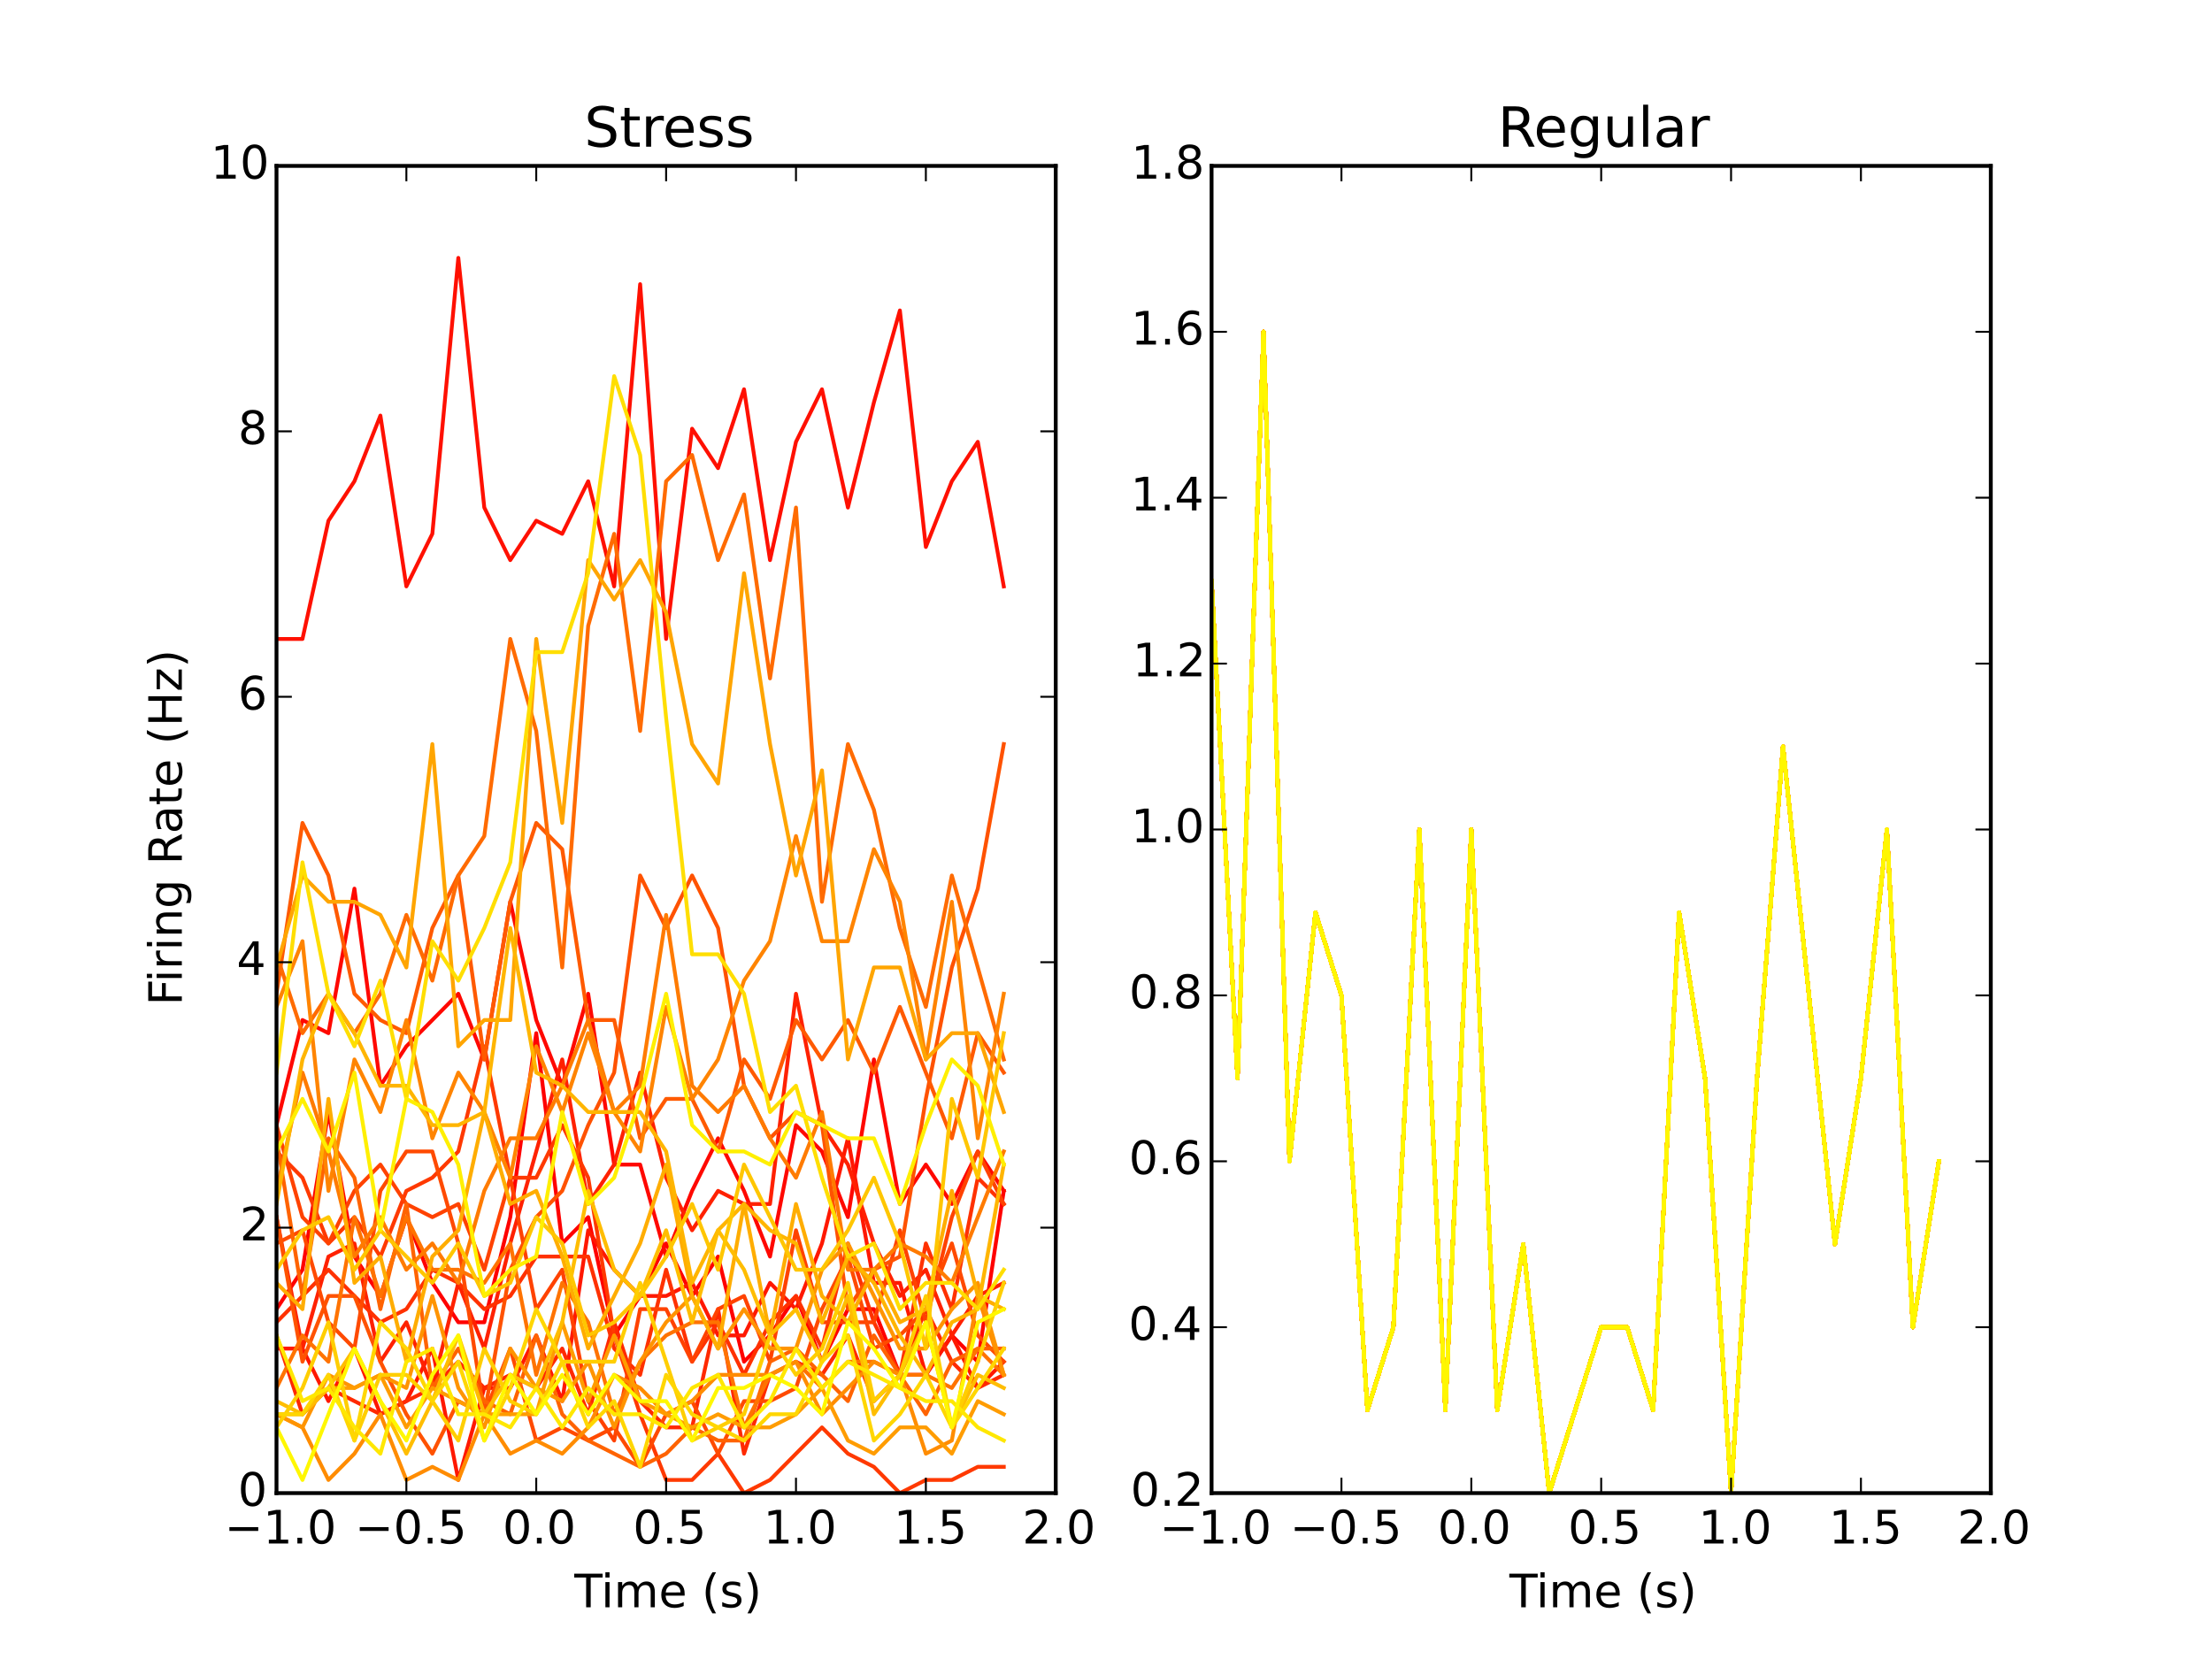 <?xml version="1.0" encoding="utf-8" standalone="no"?>
<!DOCTYPE svg PUBLIC "-//W3C//DTD SVG 1.1//EN"
  "http://www.w3.org/Graphics/SVG/1.1/DTD/svg11.dtd">
<!-- Created with matplotlib (http://matplotlib.org/) -->
<svg height="432pt" version="1.1" viewBox="0 0 576 432" width="576pt" xmlns="http://www.w3.org/2000/svg" xmlns:xlink="http://www.w3.org/1999/xlink">
 <defs>
  <style type="text/css">
*{stroke-linecap:butt;stroke-linejoin:round;}
  </style>
 </defs>
 <g id="figure_1">
  <g id="patch_1">
   <path d="
M0 432
L576 432
L576 0
L0 0
z
" style="fill:#ffffff;"/>
  </g>
  <g id="axes_1">
   <g id="patch_2">
    <path d="
M72 388.8
L274.909 388.8
L274.909 43.2
L72 43.2
z
" style="fill:#ffffff;"/>
   </g>
   <g id="line2d_1">
    <path clip-path="url(#p346f55e68c)" d="
M72 340.895
L78.764 330.63
L85.527 289.568
L92.291 327.208
L99.055 337.473
L105.818 316.943
L112.582 334.051
L119.345 344.317
L126.109 344.317
L132.873 316.943
L139.636 269.038
L146.4 323.786
L153.164 316.943
L159.927 347.739
L166.691 337.473
L173.455 323.786
L180.218 337.473
L186.982 327.208
L193.745 354.582
L200.509 347.739
L207.273 337.473
L214.036 354.582
L220.8 340.895
L227.564 340.895
L234.327 358.004
L241.091 358.004
L247.855 347.739
L254.618 354.582
L261.382 310.099" style="fill:none;stroke:#ff0000;stroke-linecap:square;"/>
   </g>
   <g id="line2d_2">
    <path clip-path="url(#p346f55e68c)" d="
M72 292.99
L78.764 265.616
L85.527 269.038
L92.291 231.398
L99.055 282.725
L105.818 272.459
L112.582 265.616
L119.345 258.772
L126.109 275.881
L132.873 234.82
L139.636 265.616
L146.4 282.725
L153.164 258.772
L159.927 303.255
L166.691 303.255
L173.455 327.208
L180.218 310.099
L186.982 296.412
L193.745 310.099
L200.509 327.208
L207.273 292.99
L214.036 299.834
L220.8 316.943
L227.564 275.881
L234.327 313.521
L241.091 303.255
L247.855 313.521
L254.618 299.834
L261.382 310.099" style="fill:none;stroke:#ff0800;stroke-linecap:square;"/>
   </g>
   <g id="line2d_3">
    <path clip-path="url(#p346f55e68c)" d="
M72 166.384
L78.764 166.384
L85.527 135.588
L92.291 125.323
L99.055 108.214
L105.818 152.697
L112.582 139.01
L119.345 67.153
L126.109 132.166
L132.873 145.853
L139.636 135.588
L146.4 139.01
L153.164 125.323
L159.927 152.697
L166.691 73.996
L173.455 166.384
L180.218 111.636
L186.982 121.901
L193.745 101.37
L200.509 145.853
L207.273 115.057
L214.036 101.37
L220.8 132.166
L227.564 104.792
L234.327 80.84
L241.091 142.432
L247.855 125.323
L254.618 115.057
L261.382 152.697" style="fill:none;stroke:#ff1000;stroke-linecap:square;"/>
   </g>
   <g id="line2d_4">
    <path clip-path="url(#p346f55e68c)" d="
M72 351.16
L78.764 351.16
L85.527 364.848
L92.291 351.16
L99.055 368.269
L105.818 364.848
L112.582 351.16
L119.345 385.378
L126.109 361.426
L132.873 361.426
L139.636 347.739
L146.4 364.848
L153.164 320.364
L159.927 330.63
L166.691 337.473
L173.455 337.473
L180.218 334.051
L186.982 347.739
L193.745 347.739
L200.509 334.051
L207.273 340.895
L214.036 323.786
L220.8 296.412
L227.564 334.051
L234.327 334.051
L241.091 358.004
L247.855 347.739
L254.618 361.426
L261.382 354.582" style="fill:none;stroke:#ff1800;stroke-linecap:square;"/>
   </g>
   <g id="line2d_5">
    <path clip-path="url(#p346f55e68c)" d="
M72 316.943
L78.764 351.16
L85.527 327.208
L92.291 323.786
L99.055 354.582
L105.818 344.317
L112.582 361.426
L119.345 334.051
L126.109 351.16
L132.873 323.786
L139.636 299.834
L146.4 275.881
L153.164 313.521
L159.927 303.255
L166.691 279.303
L173.455 306.677
L180.218 320.364
L186.982 310.099
L193.745 313.521
L200.509 313.521
L207.273 258.772
L214.036 292.99
L220.8 303.255
L227.564 323.786
L234.327 337.473
L241.091 330.63
L247.855 347.739
L254.618 337.473
L261.382 334.051" style="fill:none;stroke:#ff2100;stroke-linecap:square;"/>
   </g>
   <g id="line2d_6">
    <path clip-path="url(#p346f55e68c)" d="
M72 347.739
L78.764 368.269
L85.527 361.426
L92.291 364.848
L99.055 368.269
L105.818 364.848
L112.582 361.426
L119.345 354.582
L126.109 361.426
L132.873 358.004
L139.636 361.426
L146.4 351.16
L153.164 368.269
L159.927 344.317
L166.691 364.848
L173.455 371.691
L180.218 371.691
L186.982 340.895
L193.745 378.535
L200.509 358.004
L207.273 354.582
L214.036 358.004
L220.8 347.739
L227.564 364.848
L234.327 358.004
L241.091 340.895
L247.855 354.582
L254.618 361.426
L261.382 358.004" style="fill:none;stroke:#ff2900;stroke-linecap:square;"/>
   </g>
   <g id="line2d_7">
    <path clip-path="url(#p346f55e68c)" d="
M72 344.317
L78.764 337.473
L85.527 330.63
L92.291 337.473
L99.055 344.317
L105.818 340.895
L112.582 330.63
L119.345 334.051
L126.109 340.895
L132.873 337.473
L139.636 327.208
L146.4 327.208
L153.164 327.208
L159.927 351.16
L166.691 358.004
L173.455 330.63
L180.218 354.582
L186.982 344.317
L193.745 358.004
L200.509 344.317
L207.273 337.473
L214.036 351.16
L220.8 323.786
L227.564 344.317
L234.327 358.004
L241.091 323.786
L247.855 340.895
L254.618 306.677
L261.382 313.521" style="fill:none;stroke:#ff3100;stroke-linecap:square;"/>
   </g>
   <g id="line2d_8">
    <path clip-path="url(#p346f55e68c)" d="
M72 299.834
L78.764 306.677
L85.527 323.786
L92.291 316.943
L99.055 327.208
L105.818 310.099
L112.582 306.677
L119.345 299.834
L126.109 272.459
L132.873 306.677
L139.636 306.677
L146.4 292.99
L153.164 306.677
L159.927 347.739
L166.691 368.269
L173.455 385.378
L180.218 385.378
L186.982 378.535
L193.745 388.8
L200.509 385.378
L207.273 378.535
L214.036 371.691
L220.8 378.535
L227.564 381.956
L234.327 388.8
L241.091 385.378
L247.855 385.378
L254.618 381.956
L261.382 381.956" style="fill:none;stroke:#ff3900;stroke-linecap:square;"/>
   </g>
   <g id="line2d_9">
    <path clip-path="url(#p346f55e68c)" d="
M72 292.99
L78.764 316.943
L85.527 323.786
L92.291 310.099
L99.055 303.255
L105.818 313.521
L112.582 316.943
L119.345 313.521
L126.109 330.63
L132.873 306.677
L139.636 340.895
L146.4 330.63
L153.164 364.848
L159.927 375.113
L166.691 340.895
L173.455 340.895
L180.218 354.582
L186.982 340.895
L193.745 337.473
L200.509 354.582
L207.273 320.364
L214.036 344.317
L220.8 344.317
L227.564 344.317
L234.327 320.364
L241.091 344.317
L247.855 316.943
L254.618 299.834
L261.382 313.521" style="fill:none;stroke:#ff4200;stroke-linecap:square;"/>
   </g>
   <g id="line2d_10">
    <path clip-path="url(#p346f55e68c)" d="
M72 323.786
L78.764 320.364
L85.527 344.317
L92.291 351.16
L99.055 310.099
L105.818 299.834
L112.582 299.834
L119.345 323.786
L126.109 368.269
L132.873 351.16
L139.636 375.113
L146.4 371.691
L153.164 375.113
L159.927 371.691
L166.691 381.956
L173.455 368.269
L180.218 364.848
L186.982 378.535
L193.745 364.848
L200.509 364.848
L207.273 361.426
L214.036 340.895
L220.8 327.208
L227.564 351.16
L234.327 347.739
L241.091 340.895
L247.855 323.786
L254.618 347.739
L261.382 354.582" style="fill:none;stroke:#ff4a00;stroke-linecap:square;"/>
   </g>
   <g id="line2d_11">
    <path clip-path="url(#p346f55e68c)" d="
M72 316.943
L78.764 354.582
L85.527 337.473
L92.291 337.473
L99.055 354.582
L105.818 368.269
L112.582 378.535
L119.345 364.848
L126.109 368.269
L132.873 330.63
L139.636 316.943
L146.4 310.099
L153.164 292.99
L159.927 279.303
L166.691 227.976
L173.455 241.663
L180.218 227.976
L186.982 241.663
L193.745 282.725
L200.509 296.412
L207.273 289.568
L214.036 292.99
L220.8 340.895
L227.564 330.63
L234.327 327.208
L241.091 286.147
L247.855 251.929
L254.618 231.398
L261.382 193.758" style="fill:none;stroke:#ff5200;stroke-linecap:square;"/>
   </g>
   <g id="line2d_12">
    <path clip-path="url(#p346f55e68c)" d="
M72 258.772
L78.764 214.289
L85.527 227.976
L92.291 258.772
L99.055 265.616
L105.818 269.038
L112.582 241.663
L119.345 227.976
L126.109 275.881
L132.873 234.82
L139.636 214.289
L146.4 221.133
L153.164 265.616
L159.927 265.616
L166.691 296.412
L173.455 286.147
L180.218 286.147
L186.982 299.834
L193.745 275.881
L200.509 286.147
L207.273 265.616
L214.036 275.881
L220.8 265.616
L227.564 279.303
L234.327 262.194
L241.091 279.303
L247.855 296.412
L254.618 269.038
L261.382 279.303" style="fill:none;stroke:#ff5a00;stroke-linecap:square;"/>
   </g>
   <g id="line2d_13">
    <path clip-path="url(#p346f55e68c)" d="
M72 296.412
L78.764 337.473
L85.527 296.412
L92.291 306.677
L99.055 340.895
L105.818 313.521
L112.582 361.426
L119.345 351.16
L126.109 364.848
L132.873 368.269
L139.636 347.739
L146.4 368.269
L153.164 375.113
L159.927 378.535
L166.691 381.956
L173.455 378.535
L180.218 371.691
L186.982 375.113
L193.745 375.113
L200.509 354.582
L207.273 351.16
L214.036 358.004
L220.8 364.848
L227.564 347.739
L234.327 358.004
L241.091 368.269
L247.855 354.582
L254.618 351.16
L261.382 351.16" style="fill:none;stroke:#ff6300;stroke-linecap:square;"/>
   </g>
   <g id="line2d_14">
    <path clip-path="url(#p346f55e68c)" d="
M72 248.507
L78.764 269.038
L85.527 258.772
L92.291 269.038
L99.055 258.772
L105.818 238.242
L112.582 255.35
L119.345 227.976
L126.109 217.711
L132.873 166.384
L139.636 190.337
L146.4 251.929
L153.164 162.962
L159.927 139.01
L166.691 190.337
L173.455 125.323
L180.218 118.479
L186.982 145.853
L193.745 128.745
L200.509 176.65
L207.273 132.166
L214.036 234.82
L220.8 193.758
L227.564 210.867
L234.327 241.663
L241.091 262.194
L247.855 227.976
L254.618 251.929
L261.382 275.881" style="fill:none;stroke:#ff6b00;stroke-linecap:square;"/>
   </g>
   <g id="line2d_15">
    <path clip-path="url(#p346f55e68c)" d="
M72 361.426
L78.764 347.739
L85.527 354.582
L92.291 316.943
L99.055 337.473
L105.818 316.943
L112.582 330.63
L119.345 330.63
L126.109 334.051
L132.873 323.786
L139.636 358.004
L146.4 334.051
L153.164 344.317
L159.927 368.269
L166.691 354.582
L173.455 347.739
L180.218 344.317
L186.982 344.317
L193.745 371.691
L200.509 358.004
L207.273 354.582
L214.036 361.426
L220.8 354.582
L227.564 354.582
L234.327 358.004
L241.091 358.004
L247.855 361.426
L254.618 351.16
L261.382 358.004" style="fill:none;stroke:#ff7300;stroke-linecap:square;"/>
   </g>
   <g id="line2d_16">
    <path clip-path="url(#p346f55e68c)" d="
M72 310.099
L78.764 279.303
L85.527 299.834
L92.291 327.208
L99.055 316.943
L105.818 330.63
L112.582 323.786
L119.345 334.051
L126.109 310.099
L132.873 296.412
L139.636 296.412
L146.4 282.725
L153.164 265.616
L159.927 289.568
L166.691 282.725
L173.455 238.242
L180.218 282.725
L186.982 289.568
L193.745 282.725
L200.509 296.412
L207.273 306.677
L214.036 289.568
L220.8 330.63
L227.564 330.63
L234.327 323.786
L241.091 327.208
L247.855 334.051
L254.618 316.943
L261.382 299.834" style="fill:none;stroke:#ff7b00;stroke-linecap:square;"/>
   </g>
   <g id="line2d_17">
    <path clip-path="url(#p346f55e68c)" d="
M72 262.194
L78.764 245.085
L85.527 310.099
L92.291 275.881
L99.055 289.568
L105.818 265.616
L112.582 296.412
L119.345 279.303
L126.109 289.568
L132.873 306.677
L139.636 272.459
L146.4 289.568
L153.164 269.038
L159.927 289.568
L166.691 299.834
L173.455 262.194
L180.218 286.147
L186.982 275.881
L193.745 255.35
L200.509 245.085
L207.273 217.711
L214.036 245.085
L220.8 245.085
L227.564 221.133
L234.327 234.82
L241.091 275.881
L247.855 234.82
L254.618 296.412
L261.382 258.772" style="fill:none;stroke:#ff8400;stroke-linecap:square;"/>
   </g>
   <g id="line2d_18">
    <path clip-path="url(#p346f55e68c)" d="
M72 368.269
L78.764 371.691
L85.527 385.378
L92.291 378.535
L99.055 368.269
L105.818 385.378
L112.582 381.956
L119.345 385.378
L126.109 368.269
L132.873 378.535
L139.636 375.113
L146.4 378.535
L153.164 371.691
L159.927 358.004
L166.691 361.426
L173.455 368.269
L180.218 364.848
L186.982 358.004
L193.745 358.004
L200.509 358.004
L207.273 354.582
L214.036 368.269
L220.8 361.426
L227.564 354.582
L234.327 358.004
L241.091 378.535
L247.855 375.113
L254.618 337.473
L261.382 358.004" style="fill:none;stroke:#ff8c00;stroke-linecap:square;"/>
   </g>
   <g id="line2d_19">
    <path clip-path="url(#p346f55e68c)" d="
M72 368.269
L78.764 371.691
L85.527 358.004
L92.291 361.426
L99.055 358.004
L105.818 361.426
L112.582 337.473
L119.345 361.426
L126.109 371.691
L132.873 351.16
L139.636 361.426
L146.4 364.848
L153.164 354.582
L159.927 371.691
L166.691 354.582
L173.455 344.317
L180.218 337.473
L186.982 351.16
L193.745 340.895
L200.509 351.16
L207.273 351.16
L214.036 330.63
L220.8 323.786
L227.564 337.473
L234.327 351.16
L241.091 351.16
L247.855 340.895
L254.618 334.051
L261.382 358.004" style="fill:none;stroke:#ff9400;stroke-linecap:square;"/>
   </g>
   <g id="line2d_20">
    <path clip-path="url(#p346f55e68c)" d="
M72 368.269
L78.764 368.269
L85.527 361.426
L92.291 361.426
L99.055 358.004
L105.818 371.691
L112.582 361.426
L119.345 364.848
L126.109 368.269
L132.873 368.269
L139.636 368.269
L146.4 344.317
L153.164 364.848
L159.927 347.739
L166.691 364.848
L173.455 368.269
L180.218 371.691
L186.982 368.269
L193.745 371.691
L200.509 371.691
L207.273 368.269
L214.036 361.426
L220.8 375.113
L227.564 378.535
L234.327 371.691
L241.091 371.691
L247.855 378.535
L254.618 364.848
L261.382 368.269" style="fill:none;stroke:#ff9c00;stroke-linecap:square;"/>
   </g>
   <g id="line2d_21">
    <path clip-path="url(#p346f55e68c)" d="
M72 251.929
L78.764 227.976
L85.527 234.82
L92.291 234.82
L99.055 238.242
L105.818 251.929
L112.582 193.758
L119.345 272.459
L126.109 265.616
L132.873 265.616
L139.636 166.384
L146.4 214.289
L153.164 145.853
L159.927 156.119
L166.691 145.853
L173.455 159.541
L180.218 193.758
L186.982 204.024
L193.745 149.275
L200.509 193.758
L207.273 227.976
L214.036 200.602
L220.8 275.881
L227.564 251.929
L234.327 251.929
L241.091 275.881
L247.855 269.038
L254.618 269.038
L261.382 289.568" style="fill:none;stroke:#ffa500;stroke-linecap:square;"/>
   </g>
   <g id="line2d_22">
    <path clip-path="url(#p346f55e68c)" d="
M72 334.051
L78.764 340.895
L85.527 286.147
L92.291 334.051
L99.055 327.208
L105.818 354.582
L112.582 327.208
L119.345 320.364
L126.109 289.568
L132.873 313.521
L139.636 310.099
L146.4 327.208
L153.164 351.16
L159.927 337.473
L166.691 323.786
L173.455 303.255
L180.218 337.473
L186.982 351.16
L193.745 313.521
L200.509 347.739
L207.273 313.521
L214.036 337.473
L220.8 344.317
L227.564 330.63
L234.327 344.317
L241.091 340.895
L247.855 310.099
L254.618 337.473
L261.382 340.895" style="fill:none;stroke:#ffad00;stroke-linecap:square;"/>
   </g>
   <g id="line2d_23">
    <path clip-path="url(#p346f55e68c)" d="
M72 313.521
L78.764 275.881
L85.527 258.772
L92.291 269.038
L99.055 282.725
L105.818 282.725
L112.582 292.99
L119.345 292.99
L126.109 289.568
L132.873 241.663
L139.636 279.303
L146.4 282.725
L153.164 289.568
L159.927 289.568
L166.691 289.568
L173.455 299.834
L180.218 334.051
L186.982 320.364
L193.745 313.521
L200.509 320.364
L207.273 323.786
L214.036 344.317
L220.8 327.208
L227.564 334.051
L234.327 347.739
L241.091 358.004
L247.855 344.317
L254.618 340.895
L261.382 303.255" style="fill:none;stroke:#ffb500;stroke-linecap:square;"/>
   </g>
   <g id="line2d_24">
    <path clip-path="url(#p346f55e68c)" d="
M72 364.848
L78.764 368.269
L85.527 361.426
L92.291 351.16
L99.055 364.848
L105.818 378.535
L112.582 364.848
L119.345 347.739
L126.109 368.269
L132.873 358.004
L139.636 361.426
L146.4 344.317
L153.164 310.099
L159.927 330.63
L166.691 337.473
L173.455 320.364
L180.218 344.317
L186.982 320.364
L193.745 330.63
L200.509 347.739
L207.273 340.895
L214.036 354.582
L220.8 337.473
L227.564 368.269
L234.327 358.004
L241.091 344.317
L247.855 371.691
L254.618 358.004
L261.382 361.426" style="fill:none;stroke:#ffbd00;stroke-linecap:square;"/>
   </g>
   <g id="line2d_25">
    <path clip-path="url(#p346f55e68c)" d="
M72 330.63
L78.764 320.364
L85.527 316.943
L92.291 330.63
L99.055 320.364
L105.818 327.208
L112.582 334.051
L119.345 323.786
L126.109 337.473
L132.873 334.051
L139.636 316.943
L146.4 323.786
L153.164 347.739
L159.927 344.317
L166.691 337.473
L173.455 327.208
L180.218 313.521
L186.982 330.63
L193.745 303.255
L200.509 316.943
L207.273 330.63
L214.036 330.63
L220.8 320.364
L227.564 306.677
L234.327 323.786
L241.091 351.16
L247.855 286.147
L254.618 306.677
L261.382 269.038" style="fill:none;stroke:#ffc600;stroke-linecap:square;"/>
   </g>
   <g id="line2d_26">
    <path clip-path="url(#p346f55e68c)" d="
M72 371.691
L78.764 361.426
L85.527 344.317
L92.291 375.113
L99.055 358.004
L105.818 358.004
L112.582 364.848
L119.345 375.113
L126.109 351.16
L132.873 364.848
L139.636 368.269
L146.4 354.582
L153.164 354.582
L159.927 354.582
L166.691 334.051
L173.455 354.582
L180.218 375.113
L186.982 371.691
L193.745 368.269
L200.509 347.739
L207.273 358.004
L214.036 351.16
L220.8 334.051
L227.564 364.848
L234.327 358.004
L241.091 337.473
L247.855 371.691
L254.618 354.582
L261.382 334.051" style="fill:none;stroke:#ffce00;stroke-linecap:square;"/>
   </g>
   <g id="line2d_27">
    <path clip-path="url(#p346f55e68c)" d="
M72 368.269
L78.764 368.269
L85.527 358.004
L92.291 375.113
L99.055 344.317
L105.818 351.16
L112.582 364.848
L119.345 354.582
L126.109 375.113
L132.873 361.426
L139.636 340.895
L146.4 354.582
L153.164 371.691
L159.927 364.848
L166.691 381.956
L173.455 358.004
L180.218 368.269
L186.982 371.691
L193.745 375.113
L200.509 368.269
L207.273 368.269
L214.036 354.582
L220.8 347.739
L227.564 375.113
L234.327 368.269
L241.091 358.004
L247.855 371.691
L254.618 361.426
L261.382 351.16" style="fill:none;stroke:#ffd600;stroke-linecap:square;"/>
   </g>
   <g id="line2d_28">
    <path clip-path="url(#p346f55e68c)" d="
M72 279.303
L78.764 224.554
L85.527 258.772
L92.291 272.459
L99.055 255.35
L105.818 286.147
L112.582 245.085
L119.345 255.35
L126.109 241.663
L132.873 224.554
L139.636 169.806
L146.4 169.806
L153.164 149.275
L159.927 97.948
L166.691 118.479
L173.455 186.915
L180.218 248.507
L186.982 248.507
L193.745 258.772
L200.509 289.568
L207.273 282.725
L214.036 306.677
L220.8 327.208
L227.564 323.786
L234.327 340.895
L241.091 334.051
L247.855 334.051
L254.618 340.895
L261.382 330.63" style="fill:none;stroke:#ffde00;stroke-linecap:square;"/>
   </g>
   <g id="line2d_29">
    <path clip-path="url(#p346f55e68c)" d="
M72 347.739
L78.764 364.848
L85.527 361.426
L92.291 371.691
L99.055 378.535
L105.818 354.582
L112.582 351.16
L119.345 368.269
L126.109 368.269
L132.873 371.691
L139.636 361.426
L146.4 371.691
L153.164 361.426
L159.927 368.269
L166.691 368.269
L173.455 371.691
L180.218 361.426
L186.982 358.004
L193.745 371.691
L200.509 364.848
L207.273 351.16
L214.036 361.426
L220.8 354.582
L227.564 358.004
L234.327 361.426
L241.091 364.848
L247.855 364.848
L254.618 371.691
L261.382 375.113" style="fill:none;stroke:#ffe700;stroke-linecap:square;"/>
   </g>
   <g id="line2d_30">
    <path clip-path="url(#p346f55e68c)" d="
M72 299.834
L78.764 286.147
L85.527 299.834
L92.291 279.303
L99.055 320.364
L105.818 286.147
L112.582 289.568
L119.345 303.255
L126.109 337.473
L132.873 330.63
L139.636 327.208
L146.4 289.568
L153.164 313.521
L159.927 306.677
L166.691 286.147
L173.455 258.772
L180.218 292.99
L186.982 299.834
L193.745 299.834
L200.509 303.255
L207.273 289.568
L214.036 292.99
L220.8 296.412
L227.564 296.412
L234.327 313.521
L241.091 292.99
L247.855 275.881
L254.618 282.725
L261.382 303.255" style="fill:none;stroke:#ffef00;stroke-linecap:square;"/>
   </g>
   <g id="line2d_31">
    <path clip-path="url(#p346f55e68c)" d="
M72 371.691
L78.764 385.378
L85.527 368.269
L92.291 351.16
L99.055 364.848
L105.818 375.113
L112.582 358.004
L119.345 347.739
L126.109 375.113
L132.873 358.004
L139.636 368.269
L146.4 358.004
L153.164 368.269
L159.927 358.004
L166.691 364.848
L173.455 364.848
L180.218 375.113
L186.982 361.426
L193.745 361.426
L200.509 358.004
L207.273 361.426
L214.036 368.269
L220.8 344.317
L227.564 351.16
L234.327 361.426
L241.091 344.317
L247.855 371.691
L254.618 344.317
L261.382 340.895" style="fill:none;stroke:#fff700;stroke-linecap:square;"/>
   </g>
   <g id="patch_3">
    <path d="
M72 43.2
L274.909 43.2" style="fill:none;stroke:#000000;stroke-linecap:square;stroke-linejoin:miter;"/>
   </g>
   <g id="patch_4">
    <path d="
M274.909 388.8
L274.909 43.2" style="fill:none;stroke:#000000;stroke-linecap:square;stroke-linejoin:miter;"/>
   </g>
   <g id="patch_5">
    <path d="
M72 388.8
L274.909 388.8" style="fill:none;stroke:#000000;stroke-linecap:square;stroke-linejoin:miter;"/>
   </g>
   <g id="patch_6">
    <path d="
M72 388.8
L72 43.2" style="fill:none;stroke:#000000;stroke-linecap:square;stroke-linejoin:miter;"/>
   </g>
   <g id="matplotlib.axis_1">
    <g id="xtick_1">
     <g id="line2d_32">
      <defs>
       <path d="
M0 0
L0 -4" id="m93b0483c22" style="stroke:#000000;stroke-width:0.5;"/>
      </defs>
      <g>
       <use style="stroke:#000000;stroke-width:0.5;" x="72.0" xlink:href="#m93b0483c22" y="388.8"/>
      </g>
     </g>
     <g id="line2d_33">
      <defs>
       <path d="
M0 0
L0 4" id="m741efc42ff" style="stroke:#000000;stroke-width:0.5;"/>
      </defs>
      <g>
       <use style="stroke:#000000;stroke-width:0.5;" x="72.0" xlink:href="#m741efc42ff" y="43.2"/>
      </g>
     </g>
     <g id="text_1">
      <!-- −1.0 -->
      <defs>
       <path d="
M10.594 35.5
L73.188 35.5
L73.188 27.203
L10.594 27.203
z
" id="BitstreamVeraSans-Roman-2212"/>
       <path d="
M31.781 66.406
Q24.172 66.406 20.328 58.906
Q16.5 51.422 16.5 36.375
Q16.5 21.391 20.328 13.891
Q24.172 6.391 31.781 6.391
Q39.453 6.391 43.281 13.891
Q47.125 21.391 47.125 36.375
Q47.125 51.422 43.281 58.906
Q39.453 66.406 31.781 66.406
M31.781 74.219
Q44.047 74.219 50.516 64.516
Q56.984 54.828 56.984 36.375
Q56.984 17.969 50.516 8.266
Q44.047 -1.422 31.781 -1.422
Q19.531 -1.422 13.062 8.266
Q6.594 17.969 6.594 36.375
Q6.594 54.828 13.062 64.516
Q19.531 74.219 31.781 74.219" id="BitstreamVeraSans-Roman-30"/>
       <path d="
M12.406 8.297
L28.516 8.297
L28.516 63.922
L10.984 60.406
L10.984 69.391
L28.422 72.906
L38.281 72.906
L38.281 8.297
L54.391 8.297
L54.391 0
L12.406 0
z
" id="BitstreamVeraSans-Roman-31"/>
       <path d="
M10.688 12.406
L21 12.406
L21 0
L10.688 0
z
" id="BitstreamVeraSans-Roman-2e"/>
      </defs>
      <g transform="translate(58.464 401.918)scale(0.12 -0.12)">
       <use xlink:href="#BitstreamVeraSans-Roman-2212"/>
       <use x="83.789" xlink:href="#BitstreamVeraSans-Roman-31"/>
       <use x="147.412" xlink:href="#BitstreamVeraSans-Roman-2e"/>
       <use x="179.199" xlink:href="#BitstreamVeraSans-Roman-30"/>
      </g>
     </g>
    </g>
    <g id="xtick_2">
     <g id="line2d_34">
      <g>
       <use style="stroke:#000000;stroke-width:0.5;" x="105.818" xlink:href="#m93b0483c22" y="388.8"/>
      </g>
     </g>
     <g id="line2d_35">
      <g>
       <use style="stroke:#000000;stroke-width:0.5;" x="105.818" xlink:href="#m741efc42ff" y="43.2"/>
      </g>
     </g>
     <g id="text_2">
      <!-- −0.5 -->
      <defs>
       <path d="
M10.797 72.906
L49.516 72.906
L49.516 64.594
L19.828 64.594
L19.828 46.734
Q21.969 47.469 24.109 47.828
Q26.266 48.188 28.422 48.188
Q40.625 48.188 47.75 41.5
Q54.891 34.812 54.891 23.391
Q54.891 11.625 47.562 5.094
Q40.234 -1.422 26.906 -1.422
Q22.312 -1.422 17.547 -0.641
Q12.797 0.141 7.719 1.703
L7.719 11.625
Q12.109 9.234 16.797 8.062
Q21.484 6.891 26.703 6.891
Q35.156 6.891 40.078 11.328
Q45.016 15.766 45.016 23.391
Q45.016 31 40.078 35.438
Q35.156 39.891 26.703 39.891
Q22.75 39.891 18.812 39.016
Q14.891 38.141 10.797 36.281
z
" id="BitstreamVeraSans-Roman-35"/>
      </defs>
      <g transform="translate(92.408 401.918)scale(0.12 -0.12)">
       <use xlink:href="#BitstreamVeraSans-Roman-2212"/>
       <use x="83.789" xlink:href="#BitstreamVeraSans-Roman-30"/>
       <use x="147.412" xlink:href="#BitstreamVeraSans-Roman-2e"/>
       <use x="179.199" xlink:href="#BitstreamVeraSans-Roman-35"/>
      </g>
     </g>
    </g>
    <g id="xtick_3">
     <g id="line2d_36">
      <g>
       <use style="stroke:#000000;stroke-width:0.5;" x="139.636" xlink:href="#m93b0483c22" y="388.8"/>
      </g>
     </g>
     <g id="line2d_37">
      <g>
       <use style="stroke:#000000;stroke-width:0.5;" x="139.636" xlink:href="#m741efc42ff" y="43.2"/>
      </g>
     </g>
     <g id="text_3">
      <!-- 0.0 -->
      <g transform="translate(130.889 401.918)scale(0.12 -0.12)">
       <use xlink:href="#BitstreamVeraSans-Roman-30"/>
       <use x="63.623" xlink:href="#BitstreamVeraSans-Roman-2e"/>
       <use x="95.41" xlink:href="#BitstreamVeraSans-Roman-30"/>
      </g>
     </g>
    </g>
    <g id="xtick_4">
     <g id="line2d_38">
      <g>
       <use style="stroke:#000000;stroke-width:0.5;" x="173.455" xlink:href="#m93b0483c22" y="388.8"/>
      </g>
     </g>
     <g id="line2d_39">
      <g>
       <use style="stroke:#000000;stroke-width:0.5;" x="173.455" xlink:href="#m741efc42ff" y="43.2"/>
      </g>
     </g>
     <g id="text_4">
      <!-- 0.5 -->
      <g transform="translate(164.832 401.918)scale(0.12 -0.12)">
       <use xlink:href="#BitstreamVeraSans-Roman-30"/>
       <use x="63.623" xlink:href="#BitstreamVeraSans-Roman-2e"/>
       <use x="95.41" xlink:href="#BitstreamVeraSans-Roman-35"/>
      </g>
     </g>
    </g>
    <g id="xtick_5">
     <g id="line2d_40">
      <g>
       <use style="stroke:#000000;stroke-width:0.5;" x="207.273" xlink:href="#m93b0483c22" y="388.8"/>
      </g>
     </g>
     <g id="line2d_41">
      <g>
       <use style="stroke:#000000;stroke-width:0.5;" x="207.273" xlink:href="#m741efc42ff" y="43.2"/>
      </g>
     </g>
     <g id="text_5">
      <!-- 1.0 -->
      <g transform="translate(198.788 401.918)scale(0.12 -0.12)">
       <use xlink:href="#BitstreamVeraSans-Roman-31"/>
       <use x="63.623" xlink:href="#BitstreamVeraSans-Roman-2e"/>
       <use x="95.41" xlink:href="#BitstreamVeraSans-Roman-30"/>
      </g>
     </g>
    </g>
    <g id="xtick_6">
     <g id="line2d_42">
      <g>
       <use style="stroke:#000000;stroke-width:0.5;" x="241.091" xlink:href="#m93b0483c22" y="388.8"/>
      </g>
     </g>
     <g id="line2d_43">
      <g>
       <use style="stroke:#000000;stroke-width:0.5;" x="241.091" xlink:href="#m741efc42ff" y="43.2"/>
      </g>
     </g>
     <g id="text_6">
      <!-- 1.5 -->
      <g transform="translate(232.732 401.918)scale(0.12 -0.12)">
       <use xlink:href="#BitstreamVeraSans-Roman-31"/>
       <use x="63.623" xlink:href="#BitstreamVeraSans-Roman-2e"/>
       <use x="95.41" xlink:href="#BitstreamVeraSans-Roman-35"/>
      </g>
     </g>
    </g>
    <g id="xtick_7">
     <g id="line2d_44">
      <g>
       <use style="stroke:#000000;stroke-width:0.5;" x="274.909" xlink:href="#m93b0483c22" y="388.8"/>
      </g>
     </g>
     <g id="line2d_45">
      <g>
       <use style="stroke:#000000;stroke-width:0.5;" x="274.909" xlink:href="#m741efc42ff" y="43.2"/>
      </g>
     </g>
     <g id="text_7">
      <!-- 2.0 -->
      <defs>
       <path d="
M19.188 8.297
L53.609 8.297
L53.609 0
L7.328 0
L7.328 8.297
Q12.938 14.109 22.625 23.891
Q32.328 33.688 34.812 36.531
Q39.547 41.844 41.422 45.531
Q43.312 49.219 43.312 52.781
Q43.312 58.594 39.234 62.25
Q35.156 65.922 28.609 65.922
Q23.969 65.922 18.812 64.312
Q13.672 62.703 7.812 59.422
L7.812 69.391
Q13.766 71.781 18.938 73
Q24.125 74.219 28.422 74.219
Q39.75 74.219 46.484 68.547
Q53.219 62.891 53.219 53.422
Q53.219 48.922 51.531 44.891
Q49.859 40.875 45.406 35.406
Q44.188 33.984 37.641 27.219
Q31.109 20.453 19.188 8.297" id="BitstreamVeraSans-Roman-32"/>
      </defs>
      <g transform="translate(266.205 401.918)scale(0.12 -0.12)">
       <use xlink:href="#BitstreamVeraSans-Roman-32"/>
       <use x="63.623" xlink:href="#BitstreamVeraSans-Roman-2e"/>
       <use x="95.41" xlink:href="#BitstreamVeraSans-Roman-30"/>
      </g>
     </g>
    </g>
    <g id="text_8">
     <!-- Time (s) -->
     <defs>
      <path id="BitstreamVeraSans-Roman-20"/>
      <path d="
M8.016 75.875
L15.828 75.875
Q23.141 64.359 26.781 53.312
Q30.422 42.281 30.422 31.391
Q30.422 20.453 26.781 9.375
Q23.141 -1.703 15.828 -13.188
L8.016 -13.188
Q14.5 -2 17.703 9.062
Q20.906 20.125 20.906 31.391
Q20.906 42.672 17.703 53.656
Q14.5 64.656 8.016 75.875" id="BitstreamVeraSans-Roman-29"/>
      <path d="
M31 75.875
Q24.469 64.656 21.281 53.656
Q18.109 42.672 18.109 31.391
Q18.109 20.125 21.312 9.062
Q24.516 -2 31 -13.188
L23.188 -13.188
Q15.875 -1.703 12.234 9.375
Q8.594 20.453 8.594 31.391
Q8.594 42.281 12.203 53.312
Q15.828 64.359 23.188 75.875
z
" id="BitstreamVeraSans-Roman-28"/>
      <path d="
M9.422 54.688
L18.406 54.688
L18.406 0
L9.422 0
z

M9.422 75.984
L18.406 75.984
L18.406 64.594
L9.422 64.594
z
" id="BitstreamVeraSans-Roman-69"/>
      <path d="
M52 44.188
Q55.375 50.25 60.062 53.125
Q64.75 56 71.094 56
Q79.641 56 84.281 50.016
Q88.922 44.047 88.922 33.016
L88.922 0
L79.891 0
L79.891 32.719
Q79.891 40.578 77.094 44.375
Q74.312 48.188 68.609 48.188
Q61.625 48.188 57.562 43.547
Q53.516 38.922 53.516 30.906
L53.516 0
L44.484 0
L44.484 32.719
Q44.484 40.625 41.703 44.406
Q38.922 48.188 33.109 48.188
Q26.219 48.188 22.156 43.531
Q18.109 38.875 18.109 30.906
L18.109 0
L9.078 0
L9.078 54.688
L18.109 54.688
L18.109 46.188
Q21.188 51.219 25.484 53.609
Q29.781 56 35.688 56
Q41.656 56 45.828 52.969
Q50 49.953 52 44.188" id="BitstreamVeraSans-Roman-6d"/>
      <path d="
M56.203 29.594
L56.203 25.203
L14.891 25.203
Q15.484 15.922 20.484 11.062
Q25.484 6.203 34.422 6.203
Q39.594 6.203 44.453 7.469
Q49.312 8.734 54.109 11.281
L54.109 2.781
Q49.266 0.734 44.188 -0.344
Q39.109 -1.422 33.891 -1.422
Q20.797 -1.422 13.156 6.188
Q5.516 13.812 5.516 26.812
Q5.516 40.234 12.766 48.109
Q20.016 56 32.328 56
Q43.359 56 49.781 48.891
Q56.203 41.797 56.203 29.594
M47.219 32.234
Q47.125 39.594 43.094 43.984
Q39.062 48.391 32.422 48.391
Q24.906 48.391 20.391 44.141
Q15.875 39.891 15.188 32.172
z
" id="BitstreamVeraSans-Roman-65"/>
      <path d="
M-0.297 72.906
L61.375 72.906
L61.375 64.594
L35.5 64.594
L35.5 0
L25.594 0
L25.594 64.594
L-0.297 64.594
z
" id="BitstreamVeraSans-Roman-54"/>
      <path d="
M44.281 53.078
L44.281 44.578
Q40.484 46.531 36.375 47.5
Q32.281 48.484 27.875 48.484
Q21.188 48.484 17.844 46.438
Q14.5 44.391 14.5 40.281
Q14.5 37.156 16.891 35.375
Q19.281 33.594 26.516 31.984
L29.594 31.297
Q39.156 29.25 43.188 25.516
Q47.219 21.781 47.219 15.094
Q47.219 7.469 41.188 3.016
Q35.156 -1.422 24.609 -1.422
Q20.219 -1.422 15.453 -0.562
Q10.688 0.297 5.422 2
L5.422 11.281
Q10.406 8.688 15.234 7.391
Q20.062 6.109 24.812 6.109
Q31.156 6.109 34.562 8.281
Q37.984 10.453 37.984 14.406
Q37.984 18.062 35.516 20.016
Q33.062 21.969 24.703 23.781
L21.578 24.516
Q13.234 26.266 9.516 29.906
Q5.812 33.547 5.812 39.891
Q5.812 47.609 11.281 51.797
Q16.75 56 26.812 56
Q31.781 56 36.172 55.266
Q40.578 54.547 44.281 53.078" id="BitstreamVeraSans-Roman-73"/>
     </defs>
     <g transform="translate(149.558 418.532)scale(0.12 -0.12)">
      <use xlink:href="#BitstreamVeraSans-Roman-54"/>
      <use x="57.959" xlink:href="#BitstreamVeraSans-Roman-69"/>
      <use x="85.742" xlink:href="#BitstreamVeraSans-Roman-6d"/>
      <use x="183.154" xlink:href="#BitstreamVeraSans-Roman-65"/>
      <use x="244.678" xlink:href="#BitstreamVeraSans-Roman-20"/>
      <use x="276.465" xlink:href="#BitstreamVeraSans-Roman-28"/>
      <use x="315.479" xlink:href="#BitstreamVeraSans-Roman-73"/>
      <use x="367.578" xlink:href="#BitstreamVeraSans-Roman-29"/>
     </g>
    </g>
   </g>
   <g id="matplotlib.axis_2">
    <g id="ytick_1">
     <g id="line2d_46">
      <defs>
       <path d="
M0 0
L4 0" id="m728421d6d4" style="stroke:#000000;stroke-width:0.5;"/>
      </defs>
      <g>
       <use style="stroke:#000000;stroke-width:0.5;" x="72.0" xlink:href="#m728421d6d4" y="388.8"/>
      </g>
     </g>
     <g id="line2d_47">
      <defs>
       <path d="
M0 0
L-4 0" id="mcb0005524f" style="stroke:#000000;stroke-width:0.5;"/>
      </defs>
      <g>
       <use style="stroke:#000000;stroke-width:0.5;" x="274.909" xlink:href="#mcb0005524f" y="388.8"/>
      </g>
     </g>
     <g id="text_9">
      <!-- 0 -->
      <g transform="translate(61.953 392.111)scale(0.12 -0.12)">
       <use xlink:href="#BitstreamVeraSans-Roman-30"/>
      </g>
     </g>
    </g>
    <g id="ytick_2">
     <g id="line2d_48">
      <g>
       <use style="stroke:#000000;stroke-width:0.5;" x="72.0" xlink:href="#m728421d6d4" y="319.68"/>
      </g>
     </g>
     <g id="line2d_49">
      <g>
       <use style="stroke:#000000;stroke-width:0.5;" x="274.909" xlink:href="#mcb0005524f" y="319.68"/>
      </g>
     </g>
     <g id="text_10">
      <!-- 2 -->
      <g transform="translate(62.446 322.991)scale(0.12 -0.12)">
       <use xlink:href="#BitstreamVeraSans-Roman-32"/>
      </g>
     </g>
    </g>
    <g id="ytick_3">
     <g id="line2d_50">
      <g>
       <use style="stroke:#000000;stroke-width:0.5;" x="72.0" xlink:href="#m728421d6d4" y="250.56"/>
      </g>
     </g>
     <g id="line2d_51">
      <g>
       <use style="stroke:#000000;stroke-width:0.5;" x="274.909" xlink:href="#mcb0005524f" y="250.56"/>
      </g>
     </g>
     <g id="text_11">
      <!-- 4 -->
      <defs>
       <path d="
M37.797 64.312
L12.891 25.391
L37.797 25.391
z

M35.203 72.906
L47.609 72.906
L47.609 25.391
L58.016 25.391
L58.016 17.188
L47.609 17.188
L47.609 0
L37.797 0
L37.797 17.188
L4.891 17.188
L4.891 26.703
z
" id="BitstreamVeraSans-Roman-34"/>
      </defs>
      <g transform="translate(61.625 253.871)scale(0.12 -0.12)">
       <use xlink:href="#BitstreamVeraSans-Roman-34"/>
      </g>
     </g>
    </g>
    <g id="ytick_4">
     <g id="line2d_52">
      <g>
       <use style="stroke:#000000;stroke-width:0.5;" x="72.0" xlink:href="#m728421d6d4" y="181.44"/>
      </g>
     </g>
     <g id="line2d_53">
      <g>
       <use style="stroke:#000000;stroke-width:0.5;" x="274.909" xlink:href="#mcb0005524f" y="181.44"/>
      </g>
     </g>
     <g id="text_12">
      <!-- 6 -->
      <defs>
       <path d="
M33.016 40.375
Q26.375 40.375 22.484 35.828
Q18.609 31.297 18.609 23.391
Q18.609 15.531 22.484 10.953
Q26.375 6.391 33.016 6.391
Q39.656 6.391 43.531 10.953
Q47.406 15.531 47.406 23.391
Q47.406 31.297 43.531 35.828
Q39.656 40.375 33.016 40.375
M52.594 71.297
L52.594 62.312
Q48.875 64.062 45.094 64.984
Q41.312 65.922 37.594 65.922
Q27.828 65.922 22.672 59.328
Q17.531 52.734 16.797 39.406
Q19.672 43.656 24.016 45.922
Q28.375 48.188 33.594 48.188
Q44.578 48.188 50.953 41.516
Q57.328 34.859 57.328 23.391
Q57.328 12.156 50.688 5.359
Q44.047 -1.422 33.016 -1.422
Q20.359 -1.422 13.672 8.266
Q6.984 17.969 6.984 36.375
Q6.984 53.656 15.188 63.938
Q23.391 74.219 37.203 74.219
Q40.922 74.219 44.703 73.484
Q48.484 72.75 52.594 71.297" id="BitstreamVeraSans-Roman-36"/>
      </defs>
      <g transform="translate(61.959 184.751)scale(0.12 -0.12)">
       <use xlink:href="#BitstreamVeraSans-Roman-36"/>
      </g>
     </g>
    </g>
    <g id="ytick_5">
     <g id="line2d_54">
      <g>
       <use style="stroke:#000000;stroke-width:0.5;" x="72.0" xlink:href="#m728421d6d4" y="112.32"/>
      </g>
     </g>
     <g id="line2d_55">
      <g>
       <use style="stroke:#000000;stroke-width:0.5;" x="274.909" xlink:href="#mcb0005524f" y="112.32"/>
      </g>
     </g>
     <g id="text_13">
      <!-- 8 -->
      <defs>
       <path d="
M31.781 34.625
Q24.75 34.625 20.719 30.859
Q16.703 27.094 16.703 20.516
Q16.703 13.922 20.719 10.156
Q24.75 6.391 31.781 6.391
Q38.812 6.391 42.859 10.172
Q46.922 13.969 46.922 20.516
Q46.922 27.094 42.891 30.859
Q38.875 34.625 31.781 34.625
M21.922 38.812
Q15.578 40.375 12.031 44.719
Q8.5 49.078 8.5 55.328
Q8.5 64.062 14.719 69.141
Q20.953 74.219 31.781 74.219
Q42.672 74.219 48.875 69.141
Q55.078 64.062 55.078 55.328
Q55.078 49.078 51.531 44.719
Q48 40.375 41.703 38.812
Q48.828 37.156 52.797 32.312
Q56.781 27.484 56.781 20.516
Q56.781 9.906 50.312 4.234
Q43.844 -1.422 31.781 -1.422
Q19.734 -1.422 13.25 4.234
Q6.781 9.906 6.781 20.516
Q6.781 27.484 10.781 32.312
Q14.797 37.156 21.922 38.812
M18.312 54.391
Q18.312 48.734 21.844 45.562
Q25.391 42.391 31.781 42.391
Q38.141 42.391 41.719 45.562
Q45.312 48.734 45.312 54.391
Q45.312 60.062 41.719 63.234
Q38.141 66.406 31.781 66.406
Q25.391 66.406 21.844 63.234
Q18.312 60.062 18.312 54.391" id="BitstreamVeraSans-Roman-38"/>
      </defs>
      <g transform="translate(62.0 115.631)scale(0.12 -0.12)">
       <use xlink:href="#BitstreamVeraSans-Roman-38"/>
      </g>
     </g>
    </g>
    <g id="ytick_6">
     <g id="line2d_56">
      <g>
       <use style="stroke:#000000;stroke-width:0.5;" x="72.0" xlink:href="#m728421d6d4" y="43.2"/>
      </g>
     </g>
     <g id="line2d_57">
      <g>
       <use style="stroke:#000000;stroke-width:0.5;" x="274.909" xlink:href="#mcb0005524f" y="43.2"/>
      </g>
     </g>
     <g id="text_14">
      <!-- 10 -->
      <g transform="translate(54.845 46.511)scale(0.12 -0.12)">
       <use xlink:href="#BitstreamVeraSans-Roman-31"/>
       <use x="63.623" xlink:href="#BitstreamVeraSans-Roman-30"/>
      </g>
     </g>
    </g>
    <g id="text_15">
     <!-- Firing Rate (Hz) -->
     <defs>
      <path d="
M54.891 33.016
L54.891 0
L45.906 0
L45.906 32.719
Q45.906 40.484 42.875 44.328
Q39.844 48.188 33.797 48.188
Q26.516 48.188 22.312 43.547
Q18.109 38.922 18.109 30.906
L18.109 0
L9.078 0
L9.078 54.688
L18.109 54.688
L18.109 46.188
Q21.344 51.125 25.703 53.562
Q30.078 56 35.797 56
Q45.219 56 50.047 50.172
Q54.891 44.344 54.891 33.016" id="BitstreamVeraSans-Roman-6e"/>
      <path d="
M34.281 27.484
Q23.391 27.484 19.188 25
Q14.984 22.516 14.984 16.5
Q14.984 11.719 18.141 8.906
Q21.297 6.109 26.703 6.109
Q34.188 6.109 38.703 11.406
Q43.219 16.703 43.219 25.484
L43.219 27.484
z

M52.203 31.203
L52.203 0
L43.219 0
L43.219 8.297
Q40.141 3.328 35.547 0.953
Q30.953 -1.422 24.312 -1.422
Q15.922 -1.422 10.953 3.297
Q6 8.016 6 15.922
Q6 25.141 12.172 29.828
Q18.359 34.516 30.609 34.516
L43.219 34.516
L43.219 35.406
Q43.219 41.609 39.141 45
Q35.062 48.391 27.688 48.391
Q23 48.391 18.547 47.266
Q14.109 46.141 10.016 43.891
L10.016 52.203
Q14.938 54.109 19.578 55.047
Q24.219 56 28.609 56
Q40.484 56 46.344 49.844
Q52.203 43.703 52.203 31.203" id="BitstreamVeraSans-Roman-61"/>
      <path d="
M5.516 54.688
L48.188 54.688
L48.188 46.484
L14.406 7.172
L48.188 7.172
L48.188 0
L4.297 0
L4.297 8.203
L38.094 47.516
L5.516 47.516
z
" id="BitstreamVeraSans-Roman-7a"/>
      <path d="
M9.812 72.906
L51.703 72.906
L51.703 64.594
L19.672 64.594
L19.672 43.109
L48.578 43.109
L48.578 34.812
L19.672 34.812
L19.672 0
L9.812 0
z
" id="BitstreamVeraSans-Roman-46"/>
      <path d="
M44.391 34.188
Q47.562 33.109 50.562 29.594
Q53.562 26.078 56.594 19.922
L66.609 0
L56 0
L46.688 18.703
Q43.062 26.031 39.672 28.422
Q36.281 30.812 30.422 30.812
L19.672 30.812
L19.672 0
L9.812 0
L9.812 72.906
L32.078 72.906
Q44.578 72.906 50.734 67.672
Q56.891 62.453 56.891 51.906
Q56.891 45.016 53.688 40.469
Q50.484 35.938 44.391 34.188
M19.672 64.797
L19.672 38.922
L32.078 38.922
Q39.203 38.922 42.844 42.219
Q46.484 45.516 46.484 51.906
Q46.484 58.297 42.844 61.547
Q39.203 64.797 32.078 64.797
z
" id="BitstreamVeraSans-Roman-52"/>
      <path d="
M45.406 27.984
Q45.406 37.75 41.375 43.109
Q37.359 48.484 30.078 48.484
Q22.859 48.484 18.828 43.109
Q14.797 37.75 14.797 27.984
Q14.797 18.266 18.828 12.891
Q22.859 7.516 30.078 7.516
Q37.359 7.516 41.375 12.891
Q45.406 18.266 45.406 27.984
M54.391 6.781
Q54.391 -7.172 48.188 -13.984
Q42 -20.797 29.203 -20.797
Q24.469 -20.797 20.266 -20.094
Q16.062 -19.391 12.109 -17.922
L12.109 -9.188
Q16.062 -11.328 19.922 -12.344
Q23.781 -13.375 27.781 -13.375
Q36.625 -13.375 41.016 -8.766
Q45.406 -4.156 45.406 5.172
L45.406 9.625
Q42.625 4.781 38.281 2.391
Q33.938 0 27.875 0
Q17.828 0 11.672 7.656
Q5.516 15.328 5.516 27.984
Q5.516 40.672 11.672 48.328
Q17.828 56 27.875 56
Q33.938 56 38.281 53.609
Q42.625 51.219 45.406 46.391
L45.406 54.688
L54.391 54.688
z
" id="BitstreamVeraSans-Roman-67"/>
      <path d="
M41.109 46.297
Q39.594 47.172 37.812 47.578
Q36.031 48 33.891 48
Q26.266 48 22.188 43.047
Q18.109 38.094 18.109 28.812
L18.109 0
L9.078 0
L9.078 54.688
L18.109 54.688
L18.109 46.188
Q20.953 51.172 25.484 53.578
Q30.031 56 36.531 56
Q37.453 56 38.578 55.875
Q39.703 55.766 41.062 55.516
z
" id="BitstreamVeraSans-Roman-72"/>
      <path d="
M18.312 70.219
L18.312 54.688
L36.812 54.688
L36.812 47.703
L18.312 47.703
L18.312 18.016
Q18.312 11.328 20.141 9.422
Q21.969 7.516 27.594 7.516
L36.812 7.516
L36.812 0
L27.594 0
Q17.188 0 13.234 3.875
Q9.281 7.766 9.281 18.016
L9.281 47.703
L2.688 47.703
L2.688 54.688
L9.281 54.688
L9.281 70.219
z
" id="BitstreamVeraSans-Roman-74"/>
      <path d="
M9.812 72.906
L19.672 72.906
L19.672 43.016
L55.516 43.016
L55.516 72.906
L65.375 72.906
L65.375 0
L55.516 0
L55.516 34.719
L19.672 34.719
L19.672 0
L9.812 0
z
" id="BitstreamVeraSans-Roman-48"/>
     </defs>
     <g transform="translate(47.349 261.824)rotate(-90.0)scale(0.12 -0.12)">
      <use xlink:href="#BitstreamVeraSans-Roman-46"/>
      <use x="50.27" xlink:href="#BitstreamVeraSans-Roman-69"/>
      <use x="78.053" xlink:href="#BitstreamVeraSans-Roman-72"/>
      <use x="119.166" xlink:href="#BitstreamVeraSans-Roman-69"/>
      <use x="146.949" xlink:href="#BitstreamVeraSans-Roman-6e"/>
      <use x="210.328" xlink:href="#BitstreamVeraSans-Roman-67"/>
      <use x="273.805" xlink:href="#BitstreamVeraSans-Roman-20"/>
      <use x="305.592" xlink:href="#BitstreamVeraSans-Roman-52"/>
      <use x="372.824" xlink:href="#BitstreamVeraSans-Roman-61"/>
      <use x="434.104" xlink:href="#BitstreamVeraSans-Roman-74"/>
      <use x="473.312" xlink:href="#BitstreamVeraSans-Roman-65"/>
      <use x="534.836" xlink:href="#BitstreamVeraSans-Roman-20"/>
      <use x="566.623" xlink:href="#BitstreamVeraSans-Roman-28"/>
      <use x="605.637" xlink:href="#BitstreamVeraSans-Roman-48"/>
      <use x="680.832" xlink:href="#BitstreamVeraSans-Roman-7a"/>
      <use x="733.322" xlink:href="#BitstreamVeraSans-Roman-29"/>
     </g>
    </g>
   </g>
   <g id="text_16">
    <!-- Stress -->
    <defs>
     <path d="
M53.516 70.516
L53.516 60.891
Q47.906 63.578 42.922 64.891
Q37.938 66.219 33.297 66.219
Q25.25 66.219 20.875 63.094
Q16.5 59.969 16.5 54.203
Q16.5 49.359 19.406 46.891
Q22.312 44.438 30.422 42.922
L36.375 41.703
Q47.406 39.594 52.656 34.297
Q57.906 29 57.906 20.125
Q57.906 9.516 50.797 4.047
Q43.703 -1.422 29.984 -1.422
Q24.812 -1.422 18.969 -0.25
Q13.141 0.922 6.891 3.219
L6.891 13.375
Q12.891 10.016 18.656 8.297
Q24.422 6.594 29.984 6.594
Q38.422 6.594 43.016 9.906
Q47.609 13.234 47.609 19.391
Q47.609 24.75 44.312 27.781
Q41.016 30.812 33.5 32.328
L27.484 33.5
Q16.453 35.688 11.516 40.375
Q6.594 45.062 6.594 53.422
Q6.594 63.094 13.406 68.656
Q20.219 74.219 32.172 74.219
Q37.312 74.219 42.625 73.281
Q47.953 72.359 53.516 70.516" id="BitstreamVeraSans-Roman-53"/>
    </defs>
    <g transform="translate(152.157 38.2)scale(0.144 -0.144)">
     <use xlink:href="#BitstreamVeraSans-Roman-53"/>
     <use x="63.477" xlink:href="#BitstreamVeraSans-Roman-74"/>
     <use x="102.686" xlink:href="#BitstreamVeraSans-Roman-72"/>
     <use x="141.549" xlink:href="#BitstreamVeraSans-Roman-65"/>
     <use x="203.072" xlink:href="#BitstreamVeraSans-Roman-73"/>
     <use x="255.172" xlink:href="#BitstreamVeraSans-Roman-73"/>
    </g>
   </g>
  </g>
  <g id="axes_2">
   <g id="patch_7">
    <path d="
M315.491 388.8
L518.4 388.8
L518.4 43.2
L315.491 43.2
z
" style="fill:#ffffff;"/>
   </g>
   <g id="line2d_58">
    <path clip-path="url(#pc565ddf9d5)" d="
M315.491 151.2
L322.255 280.8
L329.018 86.4
L335.782 302.4
L342.545 237.6
L349.309 259.2
L356.073 367.2
L362.836 345.6
L369.6 216
L376.364 367.2
L383.127 216
L389.891 367.2
L396.655 324
L403.418 388.8
L410.182 367.2
L416.945 345.6
L423.709 345.6
L430.473 367.2
L437.236 237.6
L444 280.8
L450.764 388.8
L457.527 280.8
L464.291 194.4
L471.055 259.2
L477.818 324
L484.582 280.8
L491.345 216
L498.109 345.6
L504.873 302.4" style="fill:none;stroke:#ff0000;stroke-linecap:square;"/>
   </g>
   <g id="line2d_59">
    <path clip-path="url(#pc565ddf9d5)" d="
M315.491 151.2
L322.255 280.8
L329.018 86.4
L335.782 302.4
L342.545 237.6
L349.309 259.2
L356.073 367.2
L362.836 345.6
L369.6 216
L376.364 367.2
L383.127 216
L389.891 367.2
L396.655 324
L403.418 388.8
L410.182 367.2
L416.945 345.6
L423.709 345.6
L430.473 367.2
L437.236 237.6
L444 280.8
L450.764 388.8
L457.527 280.8
L464.291 194.4
L471.055 259.2
L477.818 324
L484.582 280.8
L491.345 216
L498.109 345.6
L504.873 302.4" style="fill:none;stroke:#ff0800;stroke-linecap:square;"/>
   </g>
   <g id="line2d_60">
    <path clip-path="url(#pc565ddf9d5)" d="
M315.491 151.2
L322.255 280.8
L329.018 86.4
L335.782 302.4
L342.545 237.6
L349.309 259.2
L356.073 367.2
L362.836 345.6
L369.6 216
L376.364 367.2
L383.127 216
L389.891 367.2
L396.655 324
L403.418 388.8
L410.182 367.2
L416.945 345.6
L423.709 345.6
L430.473 367.2
L437.236 237.6
L444 280.8
L450.764 388.8
L457.527 280.8
L464.291 194.4
L471.055 259.2
L477.818 324
L484.582 280.8
L491.345 216
L498.109 345.6
L504.873 302.4" style="fill:none;stroke:#ff1000;stroke-linecap:square;"/>
   </g>
   <g id="line2d_61">
    <path clip-path="url(#pc565ddf9d5)" d="
M315.491 151.2
L322.255 280.8
L329.018 86.4
L335.782 302.4
L342.545 237.6
L349.309 259.2
L356.073 367.2
L362.836 345.6
L369.6 216
L376.364 367.2
L383.127 216
L389.891 367.2
L396.655 324
L403.418 388.8
L410.182 367.2
L416.945 345.6
L423.709 345.6
L430.473 367.2
L437.236 237.6
L444 280.8
L450.764 388.8
L457.527 280.8
L464.291 194.4
L471.055 259.2
L477.818 324
L484.582 280.8
L491.345 216
L498.109 345.6
L504.873 302.4" style="fill:none;stroke:#ff1800;stroke-linecap:square;"/>
   </g>
   <g id="line2d_62">
    <path clip-path="url(#pc565ddf9d5)" d="
M315.491 151.2
L322.255 280.8
L329.018 86.4
L335.782 302.4
L342.545 237.6
L349.309 259.2
L356.073 367.2
L362.836 345.6
L369.6 216
L376.364 367.2
L383.127 216
L389.891 367.2
L396.655 324
L403.418 388.8
L410.182 367.2
L416.945 345.6
L423.709 345.6
L430.473 367.2
L437.236 237.6
L444 280.8
L450.764 388.8
L457.527 280.8
L464.291 194.4
L471.055 259.2
L477.818 324
L484.582 280.8
L491.345 216
L498.109 345.6
L504.873 302.4" style="fill:none;stroke:#ff2100;stroke-linecap:square;"/>
   </g>
   <g id="line2d_63">
    <path clip-path="url(#pc565ddf9d5)" d="
M315.491 151.2
L322.255 280.8
L329.018 86.4
L335.782 302.4
L342.545 237.6
L349.309 259.2
L356.073 367.2
L362.836 345.6
L369.6 216
L376.364 367.2
L383.127 216
L389.891 367.2
L396.655 324
L403.418 388.8
L410.182 367.2
L416.945 345.6
L423.709 345.6
L430.473 367.2
L437.236 237.6
L444 280.8
L450.764 388.8
L457.527 280.8
L464.291 194.4
L471.055 259.2
L477.818 324
L484.582 280.8
L491.345 216
L498.109 345.6
L504.873 302.4" style="fill:none;stroke:#ff2900;stroke-linecap:square;"/>
   </g>
   <g id="line2d_64">
    <path clip-path="url(#pc565ddf9d5)" d="
M315.491 151.2
L322.255 280.8
L329.018 86.4
L335.782 302.4
L342.545 237.6
L349.309 259.2
L356.073 367.2
L362.836 345.6
L369.6 216
L376.364 367.2
L383.127 216
L389.891 367.2
L396.655 324
L403.418 388.8
L410.182 367.2
L416.945 345.6
L423.709 345.6
L430.473 367.2
L437.236 237.6
L444 280.8
L450.764 388.8
L457.527 280.8
L464.291 194.4
L471.055 259.2
L477.818 324
L484.582 280.8
L491.345 216
L498.109 345.6
L504.873 302.4" style="fill:none;stroke:#ff3100;stroke-linecap:square;"/>
   </g>
   <g id="line2d_65">
    <path clip-path="url(#pc565ddf9d5)" d="
M315.491 151.2
L322.255 280.8
L329.018 86.4
L335.782 302.4
L342.545 237.6
L349.309 259.2
L356.073 367.2
L362.836 345.6
L369.6 216
L376.364 367.2
L383.127 216
L389.891 367.2
L396.655 324
L403.418 388.8
L410.182 367.2
L416.945 345.6
L423.709 345.6
L430.473 367.2
L437.236 237.6
L444 280.8
L450.764 388.8
L457.527 280.8
L464.291 194.4
L471.055 259.2
L477.818 324
L484.582 280.8
L491.345 216
L498.109 345.6
L504.873 302.4" style="fill:none;stroke:#ff3900;stroke-linecap:square;"/>
   </g>
   <g id="line2d_66">
    <path clip-path="url(#pc565ddf9d5)" d="
M315.491 151.2
L322.255 280.8
L329.018 86.4
L335.782 302.4
L342.545 237.6
L349.309 259.2
L356.073 367.2
L362.836 345.6
L369.6 216
L376.364 367.2
L383.127 216
L389.891 367.2
L396.655 324
L403.418 388.8
L410.182 367.2
L416.945 345.6
L423.709 345.6
L430.473 367.2
L437.236 237.6
L444 280.8
L450.764 388.8
L457.527 280.8
L464.291 194.4
L471.055 259.2
L477.818 324
L484.582 280.8
L491.345 216
L498.109 345.6
L504.873 302.4" style="fill:none;stroke:#ff4200;stroke-linecap:square;"/>
   </g>
   <g id="line2d_67">
    <path clip-path="url(#pc565ddf9d5)" d="
M315.491 151.2
L322.255 280.8
L329.018 86.4
L335.782 302.4
L342.545 237.6
L349.309 259.2
L356.073 367.2
L362.836 345.6
L369.6 216
L376.364 367.2
L383.127 216
L389.891 367.2
L396.655 324
L403.418 388.8
L410.182 367.2
L416.945 345.6
L423.709 345.6
L430.473 367.2
L437.236 237.6
L444 280.8
L450.764 388.8
L457.527 280.8
L464.291 194.4
L471.055 259.2
L477.818 324
L484.582 280.8
L491.345 216
L498.109 345.6
L504.873 302.4" style="fill:none;stroke:#ff4a00;stroke-linecap:square;"/>
   </g>
   <g id="line2d_68">
    <path clip-path="url(#pc565ddf9d5)" d="
M315.491 151.2
L322.255 280.8
L329.018 86.4
L335.782 302.4
L342.545 237.6
L349.309 259.2
L356.073 367.2
L362.836 345.6
L369.6 216
L376.364 367.2
L383.127 216
L389.891 367.2
L396.655 324
L403.418 388.8
L410.182 367.2
L416.945 345.6
L423.709 345.6
L430.473 367.2
L437.236 237.6
L444 280.8
L450.764 388.8
L457.527 280.8
L464.291 194.4
L471.055 259.2
L477.818 324
L484.582 280.8
L491.345 216
L498.109 345.6
L504.873 302.4" style="fill:none;stroke:#ff5200;stroke-linecap:square;"/>
   </g>
   <g id="line2d_69">
    <path clip-path="url(#pc565ddf9d5)" d="
M315.491 151.2
L322.255 280.8
L329.018 86.4
L335.782 302.4
L342.545 237.6
L349.309 259.2
L356.073 367.2
L362.836 345.6
L369.6 216
L376.364 367.2
L383.127 216
L389.891 367.2
L396.655 324
L403.418 388.8
L410.182 367.2
L416.945 345.6
L423.709 345.6
L430.473 367.2
L437.236 237.6
L444 280.8
L450.764 388.8
L457.527 280.8
L464.291 194.4
L471.055 259.2
L477.818 324
L484.582 280.8
L491.345 216
L498.109 345.6
L504.873 302.4" style="fill:none;stroke:#ff5a00;stroke-linecap:square;"/>
   </g>
   <g id="line2d_70">
    <path clip-path="url(#pc565ddf9d5)" d="
M315.491 151.2
L322.255 280.8
L329.018 86.4
L335.782 302.4
L342.545 237.6
L349.309 259.2
L356.073 367.2
L362.836 345.6
L369.6 216
L376.364 367.2
L383.127 216
L389.891 367.2
L396.655 324
L403.418 388.8
L410.182 367.2
L416.945 345.6
L423.709 345.6
L430.473 367.2
L437.236 237.6
L444 280.8
L450.764 388.8
L457.527 280.8
L464.291 194.4
L471.055 259.2
L477.818 324
L484.582 280.8
L491.345 216
L498.109 345.6
L504.873 302.4" style="fill:none;stroke:#ff6300;stroke-linecap:square;"/>
   </g>
   <g id="line2d_71">
    <path clip-path="url(#pc565ddf9d5)" d="
M315.491 151.2
L322.255 280.8
L329.018 86.4
L335.782 302.4
L342.545 237.6
L349.309 259.2
L356.073 367.2
L362.836 345.6
L369.6 216
L376.364 367.2
L383.127 216
L389.891 367.2
L396.655 324
L403.418 388.8
L410.182 367.2
L416.945 345.6
L423.709 345.6
L430.473 367.2
L437.236 237.6
L444 280.8
L450.764 388.8
L457.527 280.8
L464.291 194.4
L471.055 259.2
L477.818 324
L484.582 280.8
L491.345 216
L498.109 345.6
L504.873 302.4" style="fill:none;stroke:#ff6b00;stroke-linecap:square;"/>
   </g>
   <g id="line2d_72">
    <path clip-path="url(#pc565ddf9d5)" d="
M315.491 151.2
L322.255 280.8
L329.018 86.4
L335.782 302.4
L342.545 237.6
L349.309 259.2
L356.073 367.2
L362.836 345.6
L369.6 216
L376.364 367.2
L383.127 216
L389.891 367.2
L396.655 324
L403.418 388.8
L410.182 367.2
L416.945 345.6
L423.709 345.6
L430.473 367.2
L437.236 237.6
L444 280.8
L450.764 388.8
L457.527 280.8
L464.291 194.4
L471.055 259.2
L477.818 324
L484.582 280.8
L491.345 216
L498.109 345.6
L504.873 302.4" style="fill:none;stroke:#ff7300;stroke-linecap:square;"/>
   </g>
   <g id="line2d_73">
    <path clip-path="url(#pc565ddf9d5)" d="
M315.491 151.2
L322.255 280.8
L329.018 86.4
L335.782 302.4
L342.545 237.6
L349.309 259.2
L356.073 367.2
L362.836 345.6
L369.6 216
L376.364 367.2
L383.127 216
L389.891 367.2
L396.655 324
L403.418 388.8
L410.182 367.2
L416.945 345.6
L423.709 345.6
L430.473 367.2
L437.236 237.6
L444 280.8
L450.764 388.8
L457.527 280.8
L464.291 194.4
L471.055 259.2
L477.818 324
L484.582 280.8
L491.345 216
L498.109 345.6
L504.873 302.4" style="fill:none;stroke:#ff7b00;stroke-linecap:square;"/>
   </g>
   <g id="line2d_74">
    <path clip-path="url(#pc565ddf9d5)" d="
M315.491 151.2
L322.255 280.8
L329.018 86.4
L335.782 302.4
L342.545 237.6
L349.309 259.2
L356.073 367.2
L362.836 345.6
L369.6 216
L376.364 367.2
L383.127 216
L389.891 367.2
L396.655 324
L403.418 388.8
L410.182 367.2
L416.945 345.6
L423.709 345.6
L430.473 367.2
L437.236 237.6
L444 280.8
L450.764 388.8
L457.527 280.8
L464.291 194.4
L471.055 259.2
L477.818 324
L484.582 280.8
L491.345 216
L498.109 345.6
L504.873 302.4" style="fill:none;stroke:#ff8400;stroke-linecap:square;"/>
   </g>
   <g id="line2d_75">
    <path clip-path="url(#pc565ddf9d5)" d="
M315.491 151.2
L322.255 280.8
L329.018 86.4
L335.782 302.4
L342.545 237.6
L349.309 259.2
L356.073 367.2
L362.836 345.6
L369.6 216
L376.364 367.2
L383.127 216
L389.891 367.2
L396.655 324
L403.418 388.8
L410.182 367.2
L416.945 345.6
L423.709 345.6
L430.473 367.2
L437.236 237.6
L444 280.8
L450.764 388.8
L457.527 280.8
L464.291 194.4
L471.055 259.2
L477.818 324
L484.582 280.8
L491.345 216
L498.109 345.6
L504.873 302.4" style="fill:none;stroke:#ff8c00;stroke-linecap:square;"/>
   </g>
   <g id="line2d_76">
    <path clip-path="url(#pc565ddf9d5)" d="
M315.491 151.2
L322.255 280.8
L329.018 86.4
L335.782 302.4
L342.545 237.6
L349.309 259.2
L356.073 367.2
L362.836 345.6
L369.6 216
L376.364 367.2
L383.127 216
L389.891 367.2
L396.655 324
L403.418 388.8
L410.182 367.2
L416.945 345.6
L423.709 345.6
L430.473 367.2
L437.236 237.6
L444 280.8
L450.764 388.8
L457.527 280.8
L464.291 194.4
L471.055 259.2
L477.818 324
L484.582 280.8
L491.345 216
L498.109 345.6
L504.873 302.4" style="fill:none;stroke:#ff9400;stroke-linecap:square;"/>
   </g>
   <g id="line2d_77">
    <path clip-path="url(#pc565ddf9d5)" d="
M315.491 151.2
L322.255 280.8
L329.018 86.4
L335.782 302.4
L342.545 237.6
L349.309 259.2
L356.073 367.2
L362.836 345.6
L369.6 216
L376.364 367.2
L383.127 216
L389.891 367.2
L396.655 324
L403.418 388.8
L410.182 367.2
L416.945 345.6
L423.709 345.6
L430.473 367.2
L437.236 237.6
L444 280.8
L450.764 388.8
L457.527 280.8
L464.291 194.4
L471.055 259.2
L477.818 324
L484.582 280.8
L491.345 216
L498.109 345.6
L504.873 302.4" style="fill:none;stroke:#ff9c00;stroke-linecap:square;"/>
   </g>
   <g id="line2d_78">
    <path clip-path="url(#pc565ddf9d5)" d="
M315.491 151.2
L322.255 280.8
L329.018 86.4
L335.782 302.4
L342.545 237.6
L349.309 259.2
L356.073 367.2
L362.836 345.6
L369.6 216
L376.364 367.2
L383.127 216
L389.891 367.2
L396.655 324
L403.418 388.8
L410.182 367.2
L416.945 345.6
L423.709 345.6
L430.473 367.2
L437.236 237.6
L444 280.8
L450.764 388.8
L457.527 280.8
L464.291 194.4
L471.055 259.2
L477.818 324
L484.582 280.8
L491.345 216
L498.109 345.6
L504.873 302.4" style="fill:none;stroke:#ffa500;stroke-linecap:square;"/>
   </g>
   <g id="line2d_79">
    <path clip-path="url(#pc565ddf9d5)" d="
M315.491 151.2
L322.255 280.8
L329.018 86.4
L335.782 302.4
L342.545 237.6
L349.309 259.2
L356.073 367.2
L362.836 345.6
L369.6 216
L376.364 367.2
L383.127 216
L389.891 367.2
L396.655 324
L403.418 388.8
L410.182 367.2
L416.945 345.6
L423.709 345.6
L430.473 367.2
L437.236 237.6
L444 280.8
L450.764 388.8
L457.527 280.8
L464.291 194.4
L471.055 259.2
L477.818 324
L484.582 280.8
L491.345 216
L498.109 345.6
L504.873 302.4" style="fill:none;stroke:#ffad00;stroke-linecap:square;"/>
   </g>
   <g id="line2d_80">
    <path clip-path="url(#pc565ddf9d5)" d="
M315.491 151.2
L322.255 280.8
L329.018 86.4
L335.782 302.4
L342.545 237.6
L349.309 259.2
L356.073 367.2
L362.836 345.6
L369.6 216
L376.364 367.2
L383.127 216
L389.891 367.2
L396.655 324
L403.418 388.8
L410.182 367.2
L416.945 345.6
L423.709 345.6
L430.473 367.2
L437.236 237.6
L444 280.8
L450.764 388.8
L457.527 280.8
L464.291 194.4
L471.055 259.2
L477.818 324
L484.582 280.8
L491.345 216
L498.109 345.6
L504.873 302.4" style="fill:none;stroke:#ffb500;stroke-linecap:square;"/>
   </g>
   <g id="line2d_81">
    <path clip-path="url(#pc565ddf9d5)" d="
M315.491 151.2
L322.255 280.8
L329.018 86.4
L335.782 302.4
L342.545 237.6
L349.309 259.2
L356.073 367.2
L362.836 345.6
L369.6 216
L376.364 367.2
L383.127 216
L389.891 367.2
L396.655 324
L403.418 388.8
L410.182 367.2
L416.945 345.6
L423.709 345.6
L430.473 367.2
L437.236 237.6
L444 280.8
L450.764 388.8
L457.527 280.8
L464.291 194.4
L471.055 259.2
L477.818 324
L484.582 280.8
L491.345 216
L498.109 345.6
L504.873 302.4" style="fill:none;stroke:#ffbd00;stroke-linecap:square;"/>
   </g>
   <g id="line2d_82">
    <path clip-path="url(#pc565ddf9d5)" d="
M315.491 151.2
L322.255 280.8
L329.018 86.4
L335.782 302.4
L342.545 237.6
L349.309 259.2
L356.073 367.2
L362.836 345.6
L369.6 216
L376.364 367.2
L383.127 216
L389.891 367.2
L396.655 324
L403.418 388.8
L410.182 367.2
L416.945 345.6
L423.709 345.6
L430.473 367.2
L437.236 237.6
L444 280.8
L450.764 388.8
L457.527 280.8
L464.291 194.4
L471.055 259.2
L477.818 324
L484.582 280.8
L491.345 216
L498.109 345.6
L504.873 302.4" style="fill:none;stroke:#ffc600;stroke-linecap:square;"/>
   </g>
   <g id="line2d_83">
    <path clip-path="url(#pc565ddf9d5)" d="
M315.491 151.2
L322.255 280.8
L329.018 86.4
L335.782 302.4
L342.545 237.6
L349.309 259.2
L356.073 367.2
L362.836 345.6
L369.6 216
L376.364 367.2
L383.127 216
L389.891 367.2
L396.655 324
L403.418 388.8
L410.182 367.2
L416.945 345.6
L423.709 345.6
L430.473 367.2
L437.236 237.6
L444 280.8
L450.764 388.8
L457.527 280.8
L464.291 194.4
L471.055 259.2
L477.818 324
L484.582 280.8
L491.345 216
L498.109 345.6
L504.873 302.4" style="fill:none;stroke:#ffce00;stroke-linecap:square;"/>
   </g>
   <g id="line2d_84">
    <path clip-path="url(#pc565ddf9d5)" d="
M315.491 151.2
L322.255 280.8
L329.018 86.4
L335.782 302.4
L342.545 237.6
L349.309 259.2
L356.073 367.2
L362.836 345.6
L369.6 216
L376.364 367.2
L383.127 216
L389.891 367.2
L396.655 324
L403.418 388.8
L410.182 367.2
L416.945 345.6
L423.709 345.6
L430.473 367.2
L437.236 237.6
L444 280.8
L450.764 388.8
L457.527 280.8
L464.291 194.4
L471.055 259.2
L477.818 324
L484.582 280.8
L491.345 216
L498.109 345.6
L504.873 302.4" style="fill:none;stroke:#ffd600;stroke-linecap:square;"/>
   </g>
   <g id="line2d_85">
    <path clip-path="url(#pc565ddf9d5)" d="
M315.491 151.2
L322.255 280.8
L329.018 86.4
L335.782 302.4
L342.545 237.6
L349.309 259.2
L356.073 367.2
L362.836 345.6
L369.6 216
L376.364 367.2
L383.127 216
L389.891 367.2
L396.655 324
L403.418 388.8
L410.182 367.2
L416.945 345.6
L423.709 345.6
L430.473 367.2
L437.236 237.6
L444 280.8
L450.764 388.8
L457.527 280.8
L464.291 194.4
L471.055 259.2
L477.818 324
L484.582 280.8
L491.345 216
L498.109 345.6
L504.873 302.4" style="fill:none;stroke:#ffde00;stroke-linecap:square;"/>
   </g>
   <g id="line2d_86">
    <path clip-path="url(#pc565ddf9d5)" d="
M315.491 151.2
L322.255 280.8
L329.018 86.4
L335.782 302.4
L342.545 237.6
L349.309 259.2
L356.073 367.2
L362.836 345.6
L369.6 216
L376.364 367.2
L383.127 216
L389.891 367.2
L396.655 324
L403.418 388.8
L410.182 367.2
L416.945 345.6
L423.709 345.6
L430.473 367.2
L437.236 237.6
L444 280.8
L450.764 388.8
L457.527 280.8
L464.291 194.4
L471.055 259.2
L477.818 324
L484.582 280.8
L491.345 216
L498.109 345.6
L504.873 302.4" style="fill:none;stroke:#ffe700;stroke-linecap:square;"/>
   </g>
   <g id="line2d_87">
    <path clip-path="url(#pc565ddf9d5)" d="
M315.491 151.2
L322.255 280.8
L329.018 86.4
L335.782 302.4
L342.545 237.6
L349.309 259.2
L356.073 367.2
L362.836 345.6
L369.6 216
L376.364 367.2
L383.127 216
L389.891 367.2
L396.655 324
L403.418 388.8
L410.182 367.2
L416.945 345.6
L423.709 345.6
L430.473 367.2
L437.236 237.6
L444 280.8
L450.764 388.8
L457.527 280.8
L464.291 194.4
L471.055 259.2
L477.818 324
L484.582 280.8
L491.345 216
L498.109 345.6
L504.873 302.4" style="fill:none;stroke:#ffef00;stroke-linecap:square;"/>
   </g>
   <g id="line2d_88">
    <path clip-path="url(#pc565ddf9d5)" d="
M315.491 151.2
L322.255 280.8
L329.018 86.4
L335.782 302.4
L342.545 237.6
L349.309 259.2
L356.073 367.2
L362.836 345.6
L369.6 216
L376.364 367.2
L383.127 216
L389.891 367.2
L396.655 324
L403.418 388.8
L410.182 367.2
L416.945 345.6
L423.709 345.6
L430.473 367.2
L437.236 237.6
L444 280.8
L450.764 388.8
L457.527 280.8
L464.291 194.4
L471.055 259.2
L477.818 324
L484.582 280.8
L491.345 216
L498.109 345.6
L504.873 302.4" style="fill:none;stroke:#fff700;stroke-linecap:square;"/>
   </g>
   <g id="patch_8">
    <path d="
M315.491 43.2
L518.4 43.2" style="fill:none;stroke:#000000;stroke-linecap:square;stroke-linejoin:miter;"/>
   </g>
   <g id="patch_9">
    <path d="
M518.4 388.8
L518.4 43.2" style="fill:none;stroke:#000000;stroke-linecap:square;stroke-linejoin:miter;"/>
   </g>
   <g id="patch_10">
    <path d="
M315.491 388.8
L518.4 388.8" style="fill:none;stroke:#000000;stroke-linecap:square;stroke-linejoin:miter;"/>
   </g>
   <g id="patch_11">
    <path d="
M315.491 388.8
L315.491 43.2" style="fill:none;stroke:#000000;stroke-linecap:square;stroke-linejoin:miter;"/>
   </g>
   <g id="matplotlib.axis_3">
    <g id="xtick_8">
     <g id="line2d_89">
      <g>
       <use style="stroke:#000000;stroke-width:0.5;" x="315.491" xlink:href="#m93b0483c22" y="388.8"/>
      </g>
     </g>
     <g id="line2d_90">
      <g>
       <use style="stroke:#000000;stroke-width:0.5;" x="315.491" xlink:href="#m741efc42ff" y="43.2"/>
      </g>
     </g>
     <g id="text_17">
      <!-- −1.0 -->
      <g transform="translate(301.955 401.918)scale(0.12 -0.12)">
       <use xlink:href="#BitstreamVeraSans-Roman-2212"/>
       <use x="83.789" xlink:href="#BitstreamVeraSans-Roman-31"/>
       <use x="147.412" xlink:href="#BitstreamVeraSans-Roman-2e"/>
       <use x="179.199" xlink:href="#BitstreamVeraSans-Roman-30"/>
      </g>
     </g>
    </g>
    <g id="xtick_9">
     <g id="line2d_91">
      <g>
       <use style="stroke:#000000;stroke-width:0.5;" x="349.309" xlink:href="#m93b0483c22" y="388.8"/>
      </g>
     </g>
     <g id="line2d_92">
      <g>
       <use style="stroke:#000000;stroke-width:0.5;" x="349.309" xlink:href="#m741efc42ff" y="43.2"/>
      </g>
     </g>
     <g id="text_18">
      <!-- −0.5 -->
      <g transform="translate(335.899 401.918)scale(0.12 -0.12)">
       <use xlink:href="#BitstreamVeraSans-Roman-2212"/>
       <use x="83.789" xlink:href="#BitstreamVeraSans-Roman-30"/>
       <use x="147.412" xlink:href="#BitstreamVeraSans-Roman-2e"/>
       <use x="179.199" xlink:href="#BitstreamVeraSans-Roman-35"/>
      </g>
     </g>
    </g>
    <g id="xtick_10">
     <g id="line2d_93">
      <g>
       <use style="stroke:#000000;stroke-width:0.5;" x="383.127" xlink:href="#m93b0483c22" y="388.8"/>
      </g>
     </g>
     <g id="line2d_94">
      <g>
       <use style="stroke:#000000;stroke-width:0.5;" x="383.127" xlink:href="#m741efc42ff" y="43.2"/>
      </g>
     </g>
     <g id="text_19">
      <!-- 0.0 -->
      <g transform="translate(374.379 401.918)scale(0.12 -0.12)">
       <use xlink:href="#BitstreamVeraSans-Roman-30"/>
       <use x="63.623" xlink:href="#BitstreamVeraSans-Roman-2e"/>
       <use x="95.41" xlink:href="#BitstreamVeraSans-Roman-30"/>
      </g>
     </g>
    </g>
    <g id="xtick_11">
     <g id="line2d_95">
      <g>
       <use style="stroke:#000000;stroke-width:0.5;" x="416.945" xlink:href="#m93b0483c22" y="388.8"/>
      </g>
     </g>
     <g id="line2d_96">
      <g>
       <use style="stroke:#000000;stroke-width:0.5;" x="416.945" xlink:href="#m741efc42ff" y="43.2"/>
      </g>
     </g>
     <g id="text_20">
      <!-- 0.5 -->
      <g transform="translate(408.323 401.918)scale(0.12 -0.12)">
       <use xlink:href="#BitstreamVeraSans-Roman-30"/>
       <use x="63.623" xlink:href="#BitstreamVeraSans-Roman-2e"/>
       <use x="95.41" xlink:href="#BitstreamVeraSans-Roman-35"/>
      </g>
     </g>
    </g>
    <g id="xtick_12">
     <g id="line2d_97">
      <g>
       <use style="stroke:#000000;stroke-width:0.5;" x="450.764" xlink:href="#m93b0483c22" y="388.8"/>
      </g>
     </g>
     <g id="line2d_98">
      <g>
       <use style="stroke:#000000;stroke-width:0.5;" x="450.764" xlink:href="#m741efc42ff" y="43.2"/>
      </g>
     </g>
     <g id="text_21">
      <!-- 1.0 -->
      <g transform="translate(442.279 401.918)scale(0.12 -0.12)">
       <use xlink:href="#BitstreamVeraSans-Roman-31"/>
       <use x="63.623" xlink:href="#BitstreamVeraSans-Roman-2e"/>
       <use x="95.41" xlink:href="#BitstreamVeraSans-Roman-30"/>
      </g>
     </g>
    </g>
    <g id="xtick_13">
     <g id="line2d_99">
      <g>
       <use style="stroke:#000000;stroke-width:0.5;" x="484.582" xlink:href="#m93b0483c22" y="388.8"/>
      </g>
     </g>
     <g id="line2d_100">
      <g>
       <use style="stroke:#000000;stroke-width:0.5;" x="484.582" xlink:href="#m741efc42ff" y="43.2"/>
      </g>
     </g>
     <g id="text_22">
      <!-- 1.5 -->
      <g transform="translate(476.223 401.918)scale(0.12 -0.12)">
       <use xlink:href="#BitstreamVeraSans-Roman-31"/>
       <use x="63.623" xlink:href="#BitstreamVeraSans-Roman-2e"/>
       <use x="95.41" xlink:href="#BitstreamVeraSans-Roman-35"/>
      </g>
     </g>
    </g>
    <g id="xtick_14">
     <g id="line2d_101">
      <g>
       <use style="stroke:#000000;stroke-width:0.5;" x="518.4" xlink:href="#m93b0483c22" y="388.8"/>
      </g>
     </g>
     <g id="line2d_102">
      <g>
       <use style="stroke:#000000;stroke-width:0.5;" x="518.4" xlink:href="#m741efc42ff" y="43.2"/>
      </g>
     </g>
     <g id="text_23">
      <!-- 2.0 -->
      <g transform="translate(509.696 401.918)scale(0.12 -0.12)">
       <use xlink:href="#BitstreamVeraSans-Roman-32"/>
       <use x="63.623" xlink:href="#BitstreamVeraSans-Roman-2e"/>
       <use x="95.41" xlink:href="#BitstreamVeraSans-Roman-30"/>
      </g>
     </g>
    </g>
    <g id="text_24">
     <!-- Time (s) -->
     <g transform="translate(393.049 418.532)scale(0.12 -0.12)">
      <use xlink:href="#BitstreamVeraSans-Roman-54"/>
      <use x="57.959" xlink:href="#BitstreamVeraSans-Roman-69"/>
      <use x="85.742" xlink:href="#BitstreamVeraSans-Roman-6d"/>
      <use x="183.154" xlink:href="#BitstreamVeraSans-Roman-65"/>
      <use x="244.678" xlink:href="#BitstreamVeraSans-Roman-20"/>
      <use x="276.465" xlink:href="#BitstreamVeraSans-Roman-28"/>
      <use x="315.479" xlink:href="#BitstreamVeraSans-Roman-73"/>
      <use x="367.578" xlink:href="#BitstreamVeraSans-Roman-29"/>
     </g>
    </g>
   </g>
   <g id="matplotlib.axis_4">
    <g id="ytick_7">
     <g id="line2d_103">
      <g>
       <use style="stroke:#000000;stroke-width:0.5;" x="315.491" xlink:href="#m728421d6d4" y="388.8"/>
      </g>
     </g>
     <g id="line2d_104">
      <g>
       <use style="stroke:#000000;stroke-width:0.5;" x="518.4" xlink:href="#mcb0005524f" y="388.8"/>
      </g>
     </g>
     <g id="text_25">
      <!-- 0.2 -->
      <g transform="translate(294.4 392.111)scale(0.12 -0.12)">
       <use xlink:href="#BitstreamVeraSans-Roman-30"/>
       <use x="63.623" xlink:href="#BitstreamVeraSans-Roman-2e"/>
       <use x="95.41" xlink:href="#BitstreamVeraSans-Roman-32"/>
      </g>
     </g>
    </g>
    <g id="ytick_8">
     <g id="line2d_105">
      <g>
       <use style="stroke:#000000;stroke-width:0.5;" x="315.491" xlink:href="#m728421d6d4" y="345.6"/>
      </g>
     </g>
     <g id="line2d_106">
      <g>
       <use style="stroke:#000000;stroke-width:0.5;" x="518.4" xlink:href="#mcb0005524f" y="345.6"/>
      </g>
     </g>
     <g id="text_26">
      <!-- 0.4 -->
      <g transform="translate(293.872 348.911)scale(0.12 -0.12)">
       <use xlink:href="#BitstreamVeraSans-Roman-30"/>
       <use x="63.623" xlink:href="#BitstreamVeraSans-Roman-2e"/>
       <use x="95.41" xlink:href="#BitstreamVeraSans-Roman-34"/>
      </g>
     </g>
    </g>
    <g id="ytick_9">
     <g id="line2d_107">
      <g>
       <use style="stroke:#000000;stroke-width:0.5;" x="315.491" xlink:href="#m728421d6d4" y="302.4"/>
      </g>
     </g>
     <g id="line2d_108">
      <g>
       <use style="stroke:#000000;stroke-width:0.5;" x="518.4" xlink:href="#mcb0005524f" y="302.4"/>
      </g>
     </g>
     <g id="text_27">
      <!-- 0.6 -->
      <g transform="translate(293.954 305.711)scale(0.12 -0.12)">
       <use xlink:href="#BitstreamVeraSans-Roman-30"/>
       <use x="63.623" xlink:href="#BitstreamVeraSans-Roman-2e"/>
       <use x="95.41" xlink:href="#BitstreamVeraSans-Roman-36"/>
      </g>
     </g>
    </g>
    <g id="ytick_10">
     <g id="line2d_109">
      <g>
       <use style="stroke:#000000;stroke-width:0.5;" x="315.491" xlink:href="#m728421d6d4" y="259.2"/>
      </g>
     </g>
     <g id="line2d_110">
      <g>
       <use style="stroke:#000000;stroke-width:0.5;" x="518.4" xlink:href="#mcb0005524f" y="259.2"/>
      </g>
     </g>
     <g id="text_28">
      <!-- 0.8 -->
      <g transform="translate(294.02 262.511)scale(0.12 -0.12)">
       <use xlink:href="#BitstreamVeraSans-Roman-30"/>
       <use x="63.623" xlink:href="#BitstreamVeraSans-Roman-2e"/>
       <use x="95.41" xlink:href="#BitstreamVeraSans-Roman-38"/>
      </g>
     </g>
    </g>
    <g id="ytick_11">
     <g id="line2d_111">
      <g>
       <use style="stroke:#000000;stroke-width:0.5;" x="315.491" xlink:href="#m728421d6d4" y="216.0"/>
      </g>
     </g>
     <g id="line2d_112">
      <g>
       <use style="stroke:#000000;stroke-width:0.5;" x="518.4" xlink:href="#mcb0005524f" y="216.0"/>
      </g>
     </g>
     <g id="text_29">
      <!-- 1.0 -->
      <g transform="translate(294.522 219.311)scale(0.12 -0.12)">
       <use xlink:href="#BitstreamVeraSans-Roman-31"/>
       <use x="63.623" xlink:href="#BitstreamVeraSans-Roman-2e"/>
       <use x="95.41" xlink:href="#BitstreamVeraSans-Roman-30"/>
      </g>
     </g>
    </g>
    <g id="ytick_12">
     <g id="line2d_113">
      <g>
       <use style="stroke:#000000;stroke-width:0.5;" x="315.491" xlink:href="#m728421d6d4" y="172.8"/>
      </g>
     </g>
     <g id="line2d_114">
      <g>
       <use style="stroke:#000000;stroke-width:0.5;" x="518.4" xlink:href="#mcb0005524f" y="172.8"/>
      </g>
     </g>
     <g id="text_30">
      <!-- 1.2 -->
      <g transform="translate(294.927 176.111)scale(0.12 -0.12)">
       <use xlink:href="#BitstreamVeraSans-Roman-31"/>
       <use x="63.623" xlink:href="#BitstreamVeraSans-Roman-2e"/>
       <use x="95.41" xlink:href="#BitstreamVeraSans-Roman-32"/>
      </g>
     </g>
    </g>
    <g id="ytick_13">
     <g id="line2d_115">
      <g>
       <use style="stroke:#000000;stroke-width:0.5;" x="315.491" xlink:href="#m728421d6d4" y="129.6"/>
      </g>
     </g>
     <g id="line2d_116">
      <g>
       <use style="stroke:#000000;stroke-width:0.5;" x="518.4" xlink:href="#mcb0005524f" y="129.6"/>
      </g>
     </g>
     <g id="text_31">
      <!-- 1.4 -->
      <g transform="translate(294.398 132.911)scale(0.12 -0.12)">
       <use xlink:href="#BitstreamVeraSans-Roman-31"/>
       <use x="63.623" xlink:href="#BitstreamVeraSans-Roman-2e"/>
       <use x="95.41" xlink:href="#BitstreamVeraSans-Roman-34"/>
      </g>
     </g>
    </g>
    <g id="ytick_14">
     <g id="line2d_117">
      <g>
       <use style="stroke:#000000;stroke-width:0.5;" x="315.491" xlink:href="#m728421d6d4" y="86.4"/>
      </g>
     </g>
     <g id="line2d_118">
      <g>
       <use style="stroke:#000000;stroke-width:0.5;" x="518.4" xlink:href="#mcb0005524f" y="86.4"/>
      </g>
     </g>
     <g id="text_32">
      <!-- 1.6 -->
      <g transform="translate(294.481 89.711)scale(0.12 -0.12)">
       <use xlink:href="#BitstreamVeraSans-Roman-31"/>
       <use x="63.623" xlink:href="#BitstreamVeraSans-Roman-2e"/>
       <use x="95.41" xlink:href="#BitstreamVeraSans-Roman-36"/>
      </g>
     </g>
    </g>
    <g id="ytick_15">
     <g id="line2d_119">
      <g>
       <use style="stroke:#000000;stroke-width:0.5;" x="315.491" xlink:href="#m728421d6d4" y="43.2"/>
      </g>
     </g>
     <g id="line2d_120">
      <g>
       <use style="stroke:#000000;stroke-width:0.5;" x="518.4" xlink:href="#mcb0005524f" y="43.2"/>
      </g>
     </g>
     <g id="text_33">
      <!-- 1.8 -->
      <g transform="translate(294.547 46.511)scale(0.12 -0.12)">
       <use xlink:href="#BitstreamVeraSans-Roman-31"/>
       <use x="63.623" xlink:href="#BitstreamVeraSans-Roman-2e"/>
       <use x="95.41" xlink:href="#BitstreamVeraSans-Roman-38"/>
      </g>
     </g>
    </g>
   </g>
   <g id="text_34">
    <!-- Regular -->
    <defs>
     <path d="
M8.5 21.578
L8.5 54.688
L17.484 54.688
L17.484 21.922
Q17.484 14.156 20.5 10.266
Q23.531 6.391 29.594 6.391
Q36.859 6.391 41.078 11.031
Q45.312 15.672 45.312 23.688
L45.312 54.688
L54.297 54.688
L54.297 0
L45.312 0
L45.312 8.406
Q42.047 3.422 37.719 1
Q33.406 -1.422 27.688 -1.422
Q18.266 -1.422 13.375 4.438
Q8.5 10.297 8.5 21.578" id="BitstreamVeraSans-Roman-75"/>
     <path d="
M9.422 75.984
L18.406 75.984
L18.406 0
L9.422 0
z
" id="BitstreamVeraSans-Roman-6c"/>
    </defs>
    <g transform="translate(390.037 38.2)scale(0.144 -0.144)">
     <use xlink:href="#BitstreamVeraSans-Roman-52"/>
     <use x="64.982" xlink:href="#BitstreamVeraSans-Roman-65"/>
     <use x="126.506" xlink:href="#BitstreamVeraSans-Roman-67"/>
     <use x="189.982" xlink:href="#BitstreamVeraSans-Roman-75"/>
     <use x="253.361" xlink:href="#BitstreamVeraSans-Roman-6c"/>
     <use x="281.145" xlink:href="#BitstreamVeraSans-Roman-61"/>
     <use x="342.424" xlink:href="#BitstreamVeraSans-Roman-72"/>
    </g>
   </g>
  </g>
 </g>
 <defs>
  <clipPath id="p346f55e68c">
   <rect height="345.6" width="202.909" x="72.0" y="43.2"/>
  </clipPath>
  <clipPath id="pc565ddf9d5">
   <rect height="345.6" width="202.909" x="315.491" y="43.2"/>
  </clipPath>
 </defs>
</svg>

